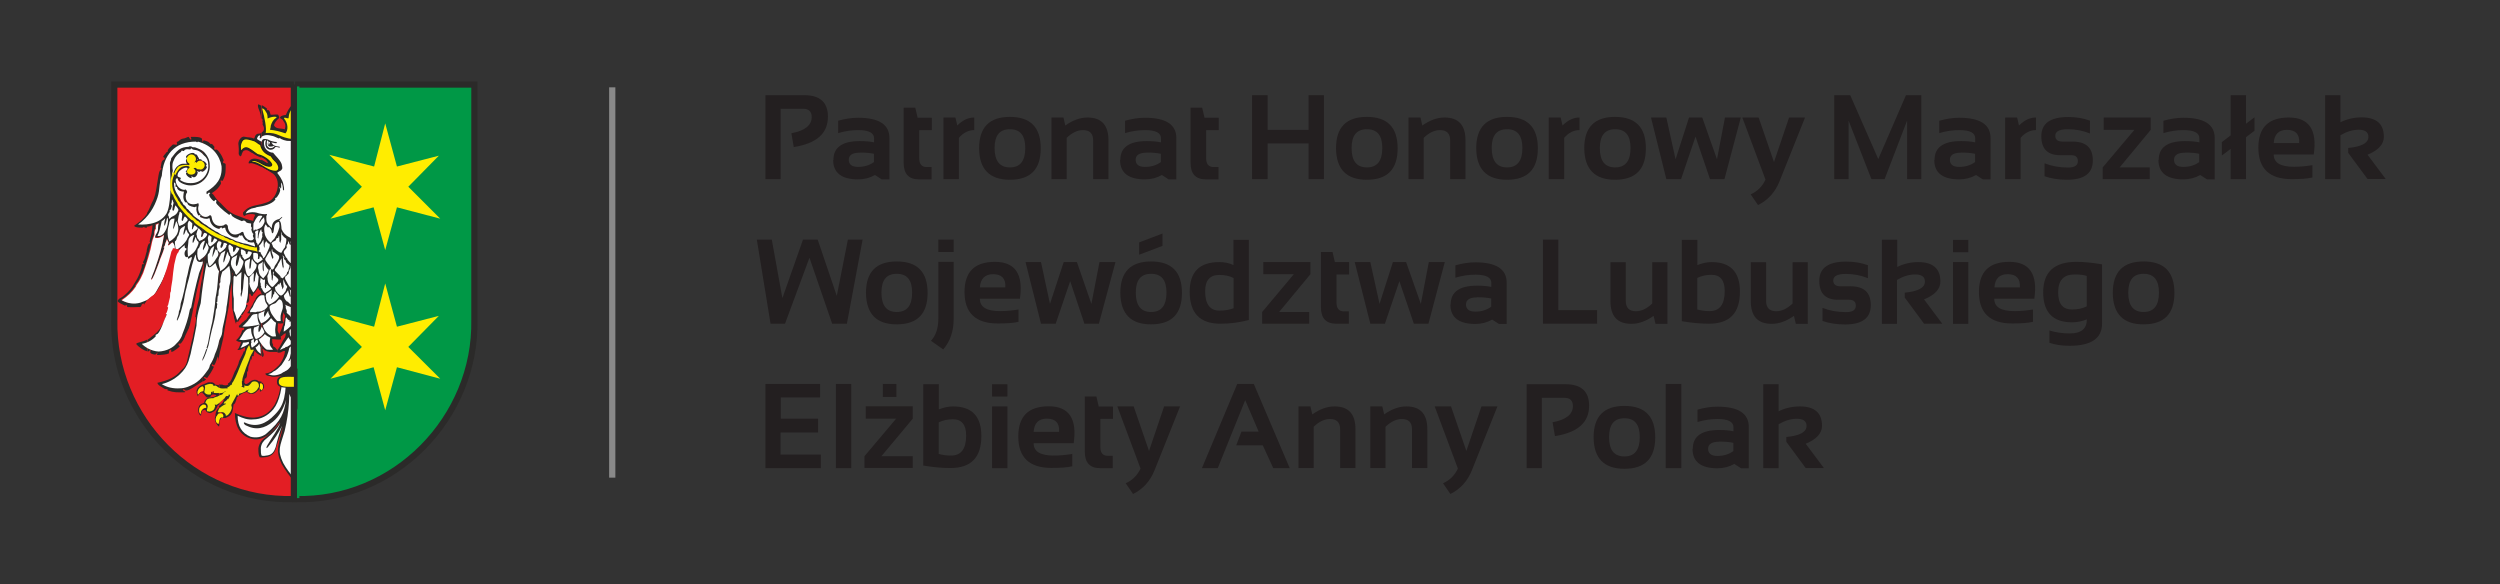 <?xml version="1.0" encoding="utf-8"?>
<!-- Generator: Adobe Illustrator 23.0.3, SVG Export Plug-In . SVG Version: 6.00 Build 0)  -->
<svg version="1.1" id="Warstwa_1" xmlns="http://www.w3.org/2000/svg" xmlns:xlink="http://www.w3.org/1999/xlink" x="0px" y="0px"
	 viewBox="0 0 2004.1 468.2" style="enable-background:new 0 0 2004.1 468.2;" xml:space="preserve">
<rect x="0" y="0" width="2004.1" height="468.2" fill="#333333" stroke="none"/>
<style type="text/css">
	.st0{fill-rule:evenodd;clip-rule:evenodd;fill:#2B2A29;}
	.st1{fill-rule:evenodd;clip-rule:evenodd;fill:#FEFEFE;}
	.st2{fill-rule:evenodd;clip-rule:evenodd;fill:#009846;}
	.st3{fill-rule:evenodd;clip-rule:evenodd;fill:#E31E24;}
	.st4{fill:none;stroke:#2B2A29;stroke-width:5;}
	.st5{fill-rule:evenodd;clip-rule:evenodd;fill:#FFED00;}
	.st6{fill:none;stroke:#E31E24;stroke-width:6.5;}
	.st7{fill:none;stroke:#231F20;}
	.st8{fill:none;stroke:#2B2A29;stroke-width:6.52;}
	.st9{fill-rule:evenodd;clip-rule:evenodd;fill:#F1E50D;}
	.st10{fill:none;stroke:#898989;stroke-width:5;}
	.st11{fill:#231F20;}
</style>
<g id="Warstwa_x0020_1">
	<g id="_511269584">
		<path class="st0" d="M226,292.7c-0.7,18.7-1.9,23.7-5.9,31.5c-4.4,6.2-8.7,9.1-16.5,10.3c-5.6,0-10.3-1.5-15.6-3.7
			c0,9.9,4,17.5,13.1,20.2c8.7,2.9,17.2-4.7,21.5-12.1l1.5-1.2c-3.7,5.9-6.2,8.1-11.3,12.4c-2.9,2.2-5,5-5.6,8.7c0,4,0,6.2,1.2,7.2
			c1.9,0.3,4,0,5.9-0.3c4-0.7,6.2-3.4,7.2-7.7c1.9-6.2,3.4-11.3,5.6-16.5c-4,15.3-6.9,18.7-1.2,30.3c2.9,5,6.2,9.4,9.4,13.5
			c2.9-4,5-7.7,7.7-11.8c6.2-9.4,4-18.3,1.5-27.8c-6.2-23-4.4-34-4.7-52.7c-9.1-4.4-8.1-1.5-14-0.7V292.7z"/>
		<path class="st1" d="M236.6,295.9c0.7,0,1.2,0,1.9,0c0.7,18.7-0.7,29.3,5,52c2.2,8.4,4,16.2-1.2,24.6c-2.2,3.7-4.4,6.9-6.9,10.3
			c-2.9-3.7-5.9-7.2-8.4-12.1c-5-10.3-2.5-13.1,0.7-25.2c4.4-17.5,4.4-28.6,4-49.3c0.3,0,1.2,0,1.9,0c0.3,12.8,0.3,25.9,0.7,38.7
			c0.3,10.6,0.3,21.2,0.7,31.5c0.3-10.6,0.7-21.2,1.2-31.5c0-12.8,0.3-25.9,0.3-38.7L236.6,295.9z"/>
		<path class="st1" d="M226,340.8c-1.9,5.6-3.7,11.8-5,17.2c-1.2,3.7-2.9,5.6-6.2,6.6c-1.9,0-3.7,0.3-5,0c-0.7-0.7-1.2-2.9-0.7-6.2
			c0.3-3.4,2.2-5.6,4.7-7.2c4.4-4,7.7-7.7,10.9-12.4c-1.9,5-6.9,11.8-10.6,18c-0.7,1.9-0.7,3.4,1.2,0.7c4.7-5,8.4-11.3,10.9-16.5
			H226z"/>
		<path class="st1" d="M227.2,295.2c0.3-0.3,1.2,0,1.9,0.3c0.3,20.5-1.2,28.1-8.7,36.5c-7.2,7.7-15,10.3-23.4,6.2
			c-2.2-0.7-1.9,1.2,0,2.2c8.4,4,15.3,2.2,21.9-2.9c5-4.4,8.1-10.6,10.6-17.5c-2.2,10.3-3.4,16.2-16.2,27.1
			c-3.4,2.5-7.7,3.4-12.4,2.2c-6.9-2.5-10.3-8.4-10.3-16.5c4,1.9,8.1,2.9,12.4,2.9c6.2,0,11.8-2.9,16.2-8.4
			C224.2,321.5,226.3,310.2,227.2,295.2z"/>
		<path class="st2" d="M236.6,68.1h143.7v188.6c1.5,78.6-63.9,145.9-143.7,143.7V67.9V68.1z"/>
		<path class="st3" d="M236.6,68.1h-144v188.6c-1.5,78.6,63.9,145.9,144,143.7V67.9V68.1z"/>
		<path class="st0" d="M226,293c-0.7,18.7-1.9,23.7-5.9,31.5c-4.4,6.6-8.7,9.6-16.5,10.3c-5.6,0-10.3-1.5-15.3-3.7
			c0,9.9,3.7,18,12.8,20.5c9.1,2.9,17.2-4.7,21.9-12.1l1.5-1.2c-4,5.9-6.2,7.7-11.8,12.4c-2.9,1.9-5,4.7-5.6,8.7
			c0,4,0.3,6.2,1.2,7.2c1.9,0.3,4,0,5.9-0.3c4-1,6.2-3.4,7.2-7.7c2.2-6.2,3.4-11.3,5.6-16.5c-3.7,15-6.6,18.7-1.2,29.9
			c2.9,5,6.2,9.4,9.4,13.5c2.9-3.7,5.6-7.2,7.7-11.8c6.2-9.6,4-18.3,1.9-27.4c-6.6-23.4-4.7-34.3-5-53c-9.1-4-7.7-1.2-14-0.7
			L226,293z"/>
		<path class="st1" d="M236.6,296.2c0.7,0,1.2,0,2.2,0c0.3,18.7-1.2,29.3,4.7,52.3c2.2,8.1,4,15.6-1.2,24.1
			c-2.2,3.7-4.4,6.9-6.9,10.3c-2.9-3.4-5.9-7.2-8.4-11.8c-5-10.3-2.5-13.1,1.2-25.6c4-17.2,4-28.1,3.7-49c0.3-0.3,1.2-0.3,1.9,0
			c0.3,12.8,0.3,25.6,0.7,38.7c0.3,10.3,0.3,20.9,0.7,31.5c0.3-10.6,0.7-21.2,1.5-31.8C236.6,322.1,236.6,309,236.6,296.2z"/>
		<path class="st1" d="M226,341.6c-1.9,5-3.7,11.3-5,16.8c-1.2,3.7-2.9,5.9-6.2,6.6c-1.9,0.3-3.7,0.7-5,0.3
			c-0.7-1.2-0.7-2.9-0.7-6.2c0.3-3.4,2.2-5.9,4.7-7.7c4.4-3.7,8.1-7.2,10.9-12.4c-1.5,5-6.9,11.8-10.3,17.8
			c-1.2,1.9-1.2,3.7,0.7,1.2c4.7-5.6,8.4-11.3,10.9-16.5V341.6z"/>
		<path class="st1" d="M227.2,295.9c0.3-0.3,1.2,0,2.2,0c0,20.5-1.2,28.6-9.1,36.5c-7.2,7.7-15,10.3-23.4,6.6
			c-1.9-1.2-1.9,0.7,0,1.9c8.4,4.4,15.3,2.5,21.9-2.9c5-4,8.4-10.3,10.6-17.5c-1.9,10.6-3.4,16.5-16.2,27.4
			c-3.4,2.5-7.7,3.4-12.4,2.2c-6.9-2.9-10.3-8.4-10.3-16.8c4,1.9,8.1,3.4,12.4,2.9c6.2,0,11.8-2.9,16.2-8.1
			C224.2,321.8,226.3,310.9,227.2,295.9z"/>
		<path class="st4" d="M236.6,67.8h143.7v188.6c1.5,78.6-63.9,145.9-143.7,143.7V67.8"/>
		<polygon class="st2" points="236.6,399.3 240,399.3 240,69.3 236.6,69.3 		"/>
		<path class="st0" d="M117.8,182.5c-0.7,0-1.2,0-1.9,0c0,0,0-0.7-0.3-0.7c-0.3,0-1.2,0.7-1.5,0.7c-3.7,0-5.9-0.3-6.6-1.5
			c5-3.4,8.1-6.2,10.3-9.6v10.9V182.5z M117.8,243.6c-1.2,0.3-1.9,1.2-2.2,1.2c-0.3-0.7,0.3-0.7,0-1.5c-3.4,0.3-1.2,2.5-3.7,2.9
			c-1.2-0.3-3.7,0.3-9.1,0c-1.9-0.3-0.3-1.2-1.2-1.5c-0.3-0.3-1.2,0.3-1.5,0.3c-2.9-1.5-5-2.2-5.9-3.7c1.9-3.4,1.9-0.7,8.4-7.2
			c2.9-2.9,4-5,6.2-8.7c1.9-2.9,3.4-6.6,4.4-9.9c0.7-1.5,0.3-2.9,0.7-3.4c0.3-0.7,1.2-0.3,1.5-0.3c0-0.7-1.2-1.5-0.7-1.9
			c2.2-3.7,1.9-5.9,2.9-8.4v7.7c-1.2,3.4-2.2,6.6-3.4,9.4c-1.2,2.5-2.2,5-3.7,7.2c-1.2,1.5-2.2,2.9-2.2,3.7
			c-2.9,4.4-6.9,8.1-11.3,10.9c4.7,2.5,9.9,3.4,15,1.9c2.2-0.7,3.7-1.5,5.6-2.5v3.7L117.8,243.6z M117.8,255.7
			c-0.3-0.3-0.3-1.2,0-1.9V255.7z M117.8,281.6c-2.5-0.7-6.2-2.9-8.7-5.9c1.2-1.5,4.4-1.2,8.7-3.4v9.1V281.6z M162.4,314.9v-1.5
			c-1.9,0.3-2.5,1.2-3.7,2.9c-1.5-3.4,1.9-6.2,3.7-6.6v-1.5c-3.7,1.9-6.6,4.4-3.7,9.6c0-0.3,0.3-1.2,0.7-1.5
			c1.5-1.9,2.2-1.9,2.9-1.5L162.4,314.9z M162.4,329.2c-0.7,0.7-1.2,1.9-1.2,4c-2.2-0.3-2.9-5-1.9-6.9c0.7-1.9,1.5-2.2,2.9-2.9v1.2
			c-0.7,0.3-1.2,0.7-1.5,1.2c-1.2,1.2-1.2,2.5-1.2,4c0,1.2,1.2,2.5,1.2,2.5c0-1.5,0.3-2.9,1.5-4v1.2L162.4,329.2z M162.4,305.8
			c-6.6,4-10.3,7.2-12.8,7.2c-1.2,0.7-2.2-1.9-2.9-0.7c-0.7,1.2,3.4,1.5,1.2,2.2c-6.2,0-8.1,0.3-13.5-1.5c-0.3,0,0-1.2-0.3-1.2
			c-1.9,0.7-2.9-0.7-4-1.2c-1.9-1.2-3.4-1.9-4-3.7c9.6-2.2,14.6-4.7,19-9.9c3.4-2.9,4-4.7,4.7-6.9c10.3-43.1,9.6-44.2-1.2-21.2
			c-0.7,2.2-2.5,5.6-4,6.6c-0.3,0.3-1.2-0.7-1.5,0.3c-0.3,1.2,1.5,1.2,0.7,2.2c-1.2,1.2-4.4,3.4-5,3.7c-3.4,1.5,0-2.5-2.5-1.2
			c-1.5,0.7-0.3,2.9-1.2,2.9c-1.2,0.7-5.6,1.2-8.7,1.2c-1.5,0,0.7-2.2-0.3-1.9c-0.3,0.3-1.2,1.9-2.2,1.5c-0.7,0-1.9-0.3-2.5-0.7
			c-1.9-0.7-0.3-2.5-0.7-2.9c-0.7,0-1.9,1.5-2.2,1.2c-0.3-0.3-0.3-0.3-0.3-0.3v-9.1c0.7-0.7,1.9-1,2.9-2.2c2.9-1.9,5.6-4.7,7.2-8.7
			c1.9-3.7,8.1-27.4,8.4-33.6c-3.4,13.1-17.2,29.9-18.7,27.8v-1.9c0.3-2.5,2.9-7.7,8.1-16.2c0.3-1.5,1.2-3.4,0-3.4
			c-0.3,0.3-1.2,3.4-1.2,4c0,0.3-4.4,3.4-6.9,5v-3.7c2.5-1.9,4.7-4,6.6-6.9c2.9-5,5-10.9,7.2-16.5c1.5-3.4,2.2-6.2,2.9-9.1
			c1.2-4.4,2.5-8.4,3.7-13.1c-1.5,0.7-1.9,1.9-3.4,2.5c-0.3-0.3-0.3-0.7,0.3-2.2c-0.3-0.3-1.2-2.2-1.5-2.9c-0.3,1.5-1.2,2.9-1.5,4.4
			c0,0.7-0.3,1.5-1.2,2.2c0,0.3,0.3,0,0.7,0.3c-1.5,5-3.4,8.1-4.4,12.1c-2.2,5.9-5,14-6.2,13.5c-0.7-0.3,2.2-5.9,3.4-9.9
			c2.9-8.4,5.6-16.5,6.9-25.9c-2.2,1.9-4.7,2.9-7.2,2.2c0-2.5,1.5-2.9,2.2-5.6c0.3-2.2,0-4,0.7-5.9c-0.7,0.3-1.9,0.7-2.5,1.2
			c-0.3,1.5-0.3,2.2,0,2.5c-2.2,3.4-0.3,4-1.9,6.9c-0.3,1.2-0.7,2.5-1.2,3.7c-1.2,4.7-2.5,10.3-4,15.6v-7.7c0-0.3,0-0.7,0.3-1.5
			c0.3-0.7,0.3-2.2,1.2-3.7c0-0.7,1.2-0.3,1.2-1.2c0.3-0.3-0.7-0.3-0.3-1.2c0.3-2.2,1.5-5,1.9-9.1c0-0.7,0.3-2.5,0.3-3.7
			c-1.5,0.7-2.9,1.2-4.4,1.2v-10.9c1.5-2.2,2.5-5,4-8.4c2.5-4.4,2.9-7.7,4-14c1.2-7.2,1.5-10.3,2.2-11.3c0.7-1.5,1.2-1,1.5-1.9
			c0-0.3-1.2-0.3-0.7-1.2c0.7-2.2,0-5,2.9-6.2c0.3-0.3,0.3-0.3,0.3-0.7c0-1.2-1.2-0.7-1.2-1.5c0.7-1.5,1.9-2.2,2.5-3.4
			c0.3-0.3,0.7-0.3,1.2-0.7c0,0,0-0.7,0-1.2c1.2-1.9,2.5-2.9,4-4.4c0.3-0.3,2.5,0.3,3.4,0c0.3-0.3-0.7-2.2,0-2.2
			c1.9-0.3,1.9-1.9,4.4-2.5c2.5-0.3,3.4-1.2,4.7-1.5c0.7,0,1.2,2.2,1.9,2.2c1.5,0-0.7-2.2,0.3-2.2c4,0,6.9,0,8.4,1.2
			c0.7,0.3,0,1.9,0.7,1.9v192L162.4,305.8z M175.9,324.1c-0.3,0.3-1.2,0.7-1.5,1.2c-0.7,2.2-1.9,4.4-4,5c-1.9,1.5-3.7,0.7-5-0.3
			c-0.3-1.5-1.9-1.9-2.9-0.7v-1.2c0.7-0.7,1.9-1.2,2.9-1.2c0-1.5-0.3-2.5-1.5-2.5c-0.3,0-1.2,0-1.5,0v-1.2c0.3,0,0.7,0,1.2-0.3
			c1.2-6.2,7.7-2.9,9.9-6.2c-1.2-0.3-2.5-0.7-3.4-0.3c-0.3,0.3-1.2,0.7-1.2,1.2l0,0c0.3,0,0.3,0,0.3,0c-4,3.4-4.7-1.5-6.9-2.5v-1.5
			c0.3,0,0.3,0,0.7,0c0-2.5,0.7-1.5-0.3-3.7c0,0,0,0-0.3,0v-1.5c1.5-0.7,2.9-1.2,4.4-1.9c2.5,0,4-0.7,5.9,1.9c0.3-0.3,0.3-0.3,0.3,0
			c1.2,0,1.9,0.7,2.9,0.3V324L175.9,324.1z M175.9,339.5c0,0.7,0,1.2-0.3,2.5c-2.2-1.5-4.4-5.9-2.9-8.4c0-3.7,1.5-5.9,3.4-7.2v5
			c-0.3,0.3-0.7,0.3-1.2,0.3c-0.3,0.7-0.7,1.2-1.2,1.9c-1.2,1.5-1.2,5.6,1.5,6.2c0.3-1.9,0.3-2.9,0.7-4V339.5z M175.9,289.7V162.1
			c-4.4-4.4-4-5.9-6.2-7.2c2.9-1.9,4.7-3.4,6.2-5.6v-27.1c-0.3-0.7-1.2-1.5-1.9-2.2c-0.3-0.3-1.5,0.3-2.2-0.3
			c-0.3-0.3,0.3-1.9,0-2.2c-0.7-0.7-1.2-1.5-1.9-2.2c-0.3,0-1.2,0.7-1.5-0.3c-1.2-1.5-2.9-1.9-5-2.5c-0.7,0-0.3,1.2-1.2,1.5v192
			c0.7-0.3,1.9-0.7,2.5-1.5c1.9-0.7-2.2-1.2-1.2-1.9c0.7-1.2,2.2,1.2,2.9,0c1.5-2.2,3.4-4.7,5-8.4c0.3-0.7-2.2-0.3-1.5-1.9
			c0.7-1.2,1.5,1.5,1.9,0.3c1.5-1.9,2.2-5.9,2.9-6.9c0.3,0.7,0.3,2.2,0.7,4l0,0L175.9,289.7z M175.9,291.5c0-0.3,0-0.3,0-0.7V291.5z
			 M209.5,95.2c0,0-0.3,0-0.3-0.3c0-5.6-3.4-8.7-2.2-11.3c0.7,0.3,1.9,0.7,2.5,1.2v10.6V95.2z M209.5,126.6v-20.2
			c-0.3,0.3-0.7,0.7-1.5,0.7c-4-0.3-3.7,4-4.4,4c-2.2-1.2-4-0.7-7.7-1.5c-2.5-0.7-5.6,3.7-4.7,6.9c0.7,7.2-0.7,6.6,1.2,8.7
			c0.3,0.3,0.7,0,1.2-0.7c0.3-1.5,1.2-3.4,1.9-3.7c3.4-1.5,5,1.5,6.9,1.9c1.5,1.2,5.6,3.4,7.2,3.7l0,0V126.6z M209.5,133.9
			c-4-2.2-8.1-3.7-9.9-2.9c-1.2,0,0.7-6.6,9.9-2.5v5.6V133.9z M175.9,122.1c1.5,1.9,2.5,4,3.4,6.2c0.3,0.7-1.2,1.5-0.3,2.2
			c0.7,0.7,1.5,0,1.9,1.2c0,5,0.3,8.1-2.2,12.8c-0.3,1.2-1.2-0.3-1.9,0.3c-0.3,0.3,0.7,1.9,0.3,2.5c-0.3,0.7-0.7,1.2-1.2,1.9V122.1z
			 M209.5,234.6v-71c-5.6,1.5-9.9,1.2-14.6,6.6c-0.3,1.2,0,2.9,1.2,2.9c1.9-1.9,8.1-1.9,8.4-0.7c-0.7,1.5-1.2,2.5-1.5,4.7
			c-3.4-0.7-8.4-2.5-14-4.7c-6.2-2.5-9.4-6.9-11.3-8.7c-0.7-0.7-1.2-1.2-1.9-1.9v127.5c0.3,0.7,0.3,0.7,0,1.2v0.7
			c0.7,2.2,4.4-4.7,5-4.7c1.5-0.3-0.3,16.8,2.5-9.6c0-4.7,0.7-6.2,0.7-9.6c0-0.3-1.9-3.4-1.9-3.7c0-0.7,4.4-9.1,4.7-10.3
			c0-1.5,2.5,7.7,2.5,6.2c-0.3-2.5,1.9-1.2,1.9-1.9c0.7-1.9,1.9-2.5,2.5-4c0.3-0.3-0.7-0.7-0.7-1.2c0.3-0.3,1.5,0.7,1.5-0.3
			c1.9-2.5,2.9-5.6,4-6.9c0-1.2-1.9-0.7-1.5-1.5c0.7-1.5,2.2-0.3,2.5-2.5c0.7-1.2-0.3-4.7,0.7-5.9c0.7-0.3,0.7,1.9,1.9,2.2
			c0.7-0.3,0.7-1.9,1.9-2.5c1.2-1.5,2.5-3.7,2.9-4.4c0.7,1.5,0.7,2.2,2.2,2.5c-0.3,0.3,0,0.7,0,1.2l0,0L209.5,234.6z M196.1,281.8
			c0.3-1.2,0.3-2.2,0.3-3.4c-2.5,1.9-4.4,2.2-6.2,2.2c0.7-0.7,1.2-1.5,1.5-2.2c0.7-1.5,1.2-2.9,1.5-4.4c-1.2,0.3-2.5,0-4-1.2
			c2.2-1.9,4-4.4,5-8.1c1.2,0,1.5-0.3,1.5-1.9c-1.2,0-2.5,0-4-0.3l-0.3-1.2c1.2-1,1.9-1.5,2.5-2.5c1.5-0.7,2.5-2.5,3.4-2.5
			c1.2-1.9,2.2-3.7,3.7-5c-0.7,0-1.9,0-2.9-0.3c1.9-1.9,2.9-4.7,4.4-6.9c0.7-1.5,1.5-3.7,2.2-3.7c-0.3-1.5,2.5-4.7,5-5v50.1
			c-0.3-0.3-0.7-0.3-1.2-0.7c-2.2-1.2-3.4-2.2-4.4-3.7c-0.3,1.2-0.3,1.9-0.7,2.9c0.3,3.7-1.9-1.2-1.5,4.4c0,0,0,0-0.3,0
			c0-0.3-0.3-0.7-0.3-1.2c-0.7,2.5-1.5,4.7-2.2,6.9c0,1.2-0.3,2.2-0.3,3.7c-0.3,0-0.3,0-0.7,0c0,1.2,0,4.7-0.7,4.7
			c0,0.3,0,0.3,0,0.7c-0.3,0-0.7,0-1.2,0.3c-0.3,1.2-0.3,2.2-0.3,3.4c0.3,0.3,0.3,0.3,0.7,0.7c0,0,0,0.3,0.3,0.3
			c2.9,0,3.7-4,8.4-3.4c1.2,0,1.5,1.2,2.5,1.2c0.7,0,1.2,0.3,1.9,0.3v1c-2.2-0.3-0.3,0.3-1.5,4c0.3,0,1.5,0.7,1.2,1.5
			c0.3,0,0.3,0,0.3,0v0.7c-0.3,0.3-0.7,0.7-1.2,0.7c-0.7-0.3,0.7-1.5-0.3-2.2c-2.9,2.2-3.7,5-8.7,3.7c-0.7-0.3-1.2-0.7-1.2-1.2
			c-2.9,0.3-6.2,2.2-8.4,4.4c-0.7,2.9-1.5,5.9-3.4,5.9c0,0,0.3,0,0.7,0c-0.7,6.2-1.2,8.7-6.6,10.6c0,0-2.9,0-3.4,0
			c-1.2,2.5-1.2,2.9-1.5,3.7v-3.7c0.7-1.2,1.5-1.5,2.5-1.2c0.3-0.3,0.7-1.5,0.3-2.2c-0.3-0.7-0.7-0.7-1.5-1.2c-0.3,0-1.2,0-1.5,0v-5
			c1.9-1.5,3.7-2.9,4-5.6c-1.5,0.7-2.5,2.2-4,3.4V308l0.3,0.3c0.7,0,1.9,0,2.5,0c0.7,0.7,4,1,4.7-0.3c-0.3-0.3-0.3-0.3-0.3-0.7
			c2.9-0.3,5-9.6,6.2-10.6c0.3-0.7,2.2-4.7,2.2-5c0.7-4,3.4-6.6,4.4-10.3l0,0L196.1,281.8z M209.5,306.3c1.5,0.7,2.5,2.2,2.2,4.4
			c0,0.3-1.2,2.2-2.2,2.9v-0.7c2.2-1.2,1.2-5.6,0-5.6V306.3z M209.5,235.3c0.3-0.3,0-0.3,0-0.7v-71c1.2-0.3,2.5-0.7,4-1.2
			c8.4-2.2,12.8-16.8,5.6-23c-0.7-0.3-5-3.4-9.6-5.9V128c1.2,0.7,2.2,1.2,3.4,1.9c2.5,1.9,1.9,0,1.2-0.7c-0.3-0.7-2.5-2.2-4-2.9
			h-0.3v-20.2c1.5-0.7,2.9-2.9,0.7-6.2c0.3-1.5,0-2.5-0.3-2.9c0.7-0.3,0.3-1.2-0.3-2.2V84.3c1.5,0.7,2.5,1.5,3.7,2.5
			c1.2,0.3,0,1.2,0.3,1.5c0.3,0.3,1.2-0.3,1.2,0c1.5,0.7,1.2,2.5,1.9,3.7c3.4,0,5.9-0.7,6.2,0.3c0,1.2,1.5,1.5,0,2.9
			c-1.2,0.7-4,4.4-3.4,5.6c1.5,2.9,6.6,1.9,8.4,2.9c1.2-2.9,0.3-5-1.2-6.9c-0.3-1.5-2.5-1.5-2.5-2.5c0-1.5,4-2.2,4.7-2.2
			c0.7-1.9,2.9-6.6,5-7.7c0.7-0.3,1.5-0.7,2.5-0.7v163c0,0.3-4.4-1.5-6.6-2.5c0,1.2-1.2,1.9-1.5,1.9c0,0.7,0,1.5-0.3,2.2
			c-0.7,1.2-1.2,2.5-1.5,4c-0.3,1.2-0.3,2.5-0.3,3.7s0.3,1.9,0.7,2.5c0.3,0.3,0,0.7-0.7,0.7c-1.2,0.3-2.5,0.3-3.7,0l-0.3,5.9
			c0.7,1.5,1.5,3.4,1.9,3.7c0,0.3,0.3,0.3,0.7,0.3c0,0.7,0,1.2,0,1.5l0.3,1.5c-2.2,0.3-4.7,0-6.9-0.3h-0.3v2.9
			c0.3,0.3,0.3,1.2,0.7,1.5c-0.3,1.2,0.3,1.9,1.5,2.2l1.9,2.2c0.3,0.7,0.3,1.2,0,1.5c-1.9,0-4,0-6.2,0c-0.7-0.3-1.9-0.3-2.5-0.7
			c-1.2-0.3-2.2-1.2-2.9-1.9c-0.3,0.3-0.3,1.2,0,1.9c0.3,0.7,0.3,1.9,0.7,2.2c0,0.7,0,1.5-0.3,1.9c0,0.3-0.3,0.3-0.7,0.7
			c0-0.3,0-0.3-0.3-0.3v-50.1L209.5,235.3z"/>
		<path class="st1" d="M124.7,180.3c0.7-0.3,1.9-0.7,2.5-1.2c-0.7,1.9-0.3,3.7-0.7,5.9c-0.7,2.5-2.2,2.9-2.2,5.6
			c2.5,0.7,5-0.3,7.2-2.2c-1.5,9.6-4,17.5-6.9,25.9c-1.2,4-4,9.6-3.4,9.9c1.2,0.3,4-7.7,6.2-13.5c1.2-4,2.9-6.9,4.4-12.1
			c-0.3-0.3-0.7,0-0.7-0.3c0.7-0.7,1.2-1.5,1.2-2.2c0.3-1.5,1.2-2.9,1.5-4.4c0.3,0.7,1.2,2.5,1.5,2.9c-0.7,1.5-0.7,1.9-0.3,2.2
			c1.5-0.7,1.9-1.9,3.4-2.5c5.6,5.6-3.4,19-6.2,25.9c-2.2,5.9-4.4,8.7-7.2,14c-2.9,4.7-7.2,6.6-12.4,8.4c-5,1.5-10.3,0.7-15-1.9
			c4.4-2.9,8.4-6.6,11.3-10.9c0-0.7,1.2-2.2,2.2-3.7c1.5-2.2,2.5-4.7,3.7-7.2c2.9-8.4,5.9-17.5,7.2-25.2c0.3-1.2,0.7-2.5,1.2-3.7
			c1.5-2.9-0.3-3.7,1.9-6.9c-0.3-0.3-0.3-1.2,0-2.5L124.7,180.3z"/>
		<path class="st0" d="M236.6,246.9c-3.4-1.5-6.6-2.9-9.9-4.4c-2.2,3.4-0.3,6.6,1.9,10.6c-0.7,4.4-2.2,9.9-4.4,14
			c-0.7,1.5-0.3,2.5,1.2,2.5c1.2-0.7,2.2-2.2,3.7-2.5c0,0,0,1.9-0.7,3.4c-2.2,2.9-3.4,6.9-5.9,9.9c-0.3,0.3-0.3,1.5,0,2.2
			c0.3,0.3,1.5,0,2.2,0c1.2-0.3,2.2-1.5,3.7-1.2c0,2.5-1.2,6.6-4.7,11.3c-3.7,3.7-7.2,6.6-10.9,6.6c0,1.5,1.2,1.9,3.7,2.2
			c2.2,1.2,4.7,0.3,6.2,0.3c1.5,0,2.9-0.3,5.6-1.2c1.2,3.4,2.2,6.6,3.4,9.4c1.5,4,3.7,6.9,5.6,10.3c0-1.9,0-3.7,0-5.6
			c0-22.7,0-45.3,0-68L236.6,246.9z"/>
		<path class="st1" d="M233.7,278.1c0.3,1.9,0,4-0.7,6.2c-0.3,1.5-0.7,3.4-1.9,5c-0.3,0.3,0.3,0.3,0.7,0c1.2-1.2,1.5-1.9,2.2-3.4
			c1.5-2.2,0.7-3.7,1.5-3.7c0,3.4,0,6.9,0,10.3c-0.7,1.2-2.2,2.5-3.7,3.7c-2.2,1.5-4.4,2.9-6.6,3.4c-4.4,1.9-7.7,1.5-10.3,0.3
			c1.5-0.3,2.9-0.7,4-1.9c2.9-1.2,4.7-3.4,6.9-5.6c1.5-2.2,2.9-4.4,4-6.6c0.7-1.9,1.5-3.7,1.9-5.9c0-1.2,1.2-2.2,1.9-2.2V278.1z"/>
		<path class="st1" d="M231.2,270.3c0.7,1.5,1.9,2.9,2.5,3.4c0.7,0.7,0.7,1.2-0.3,2.2c-1.2,0.7-2.2,1.5-3.4,2.2
			c-1.2-0.3-1.2,0.3-1.5,0.7c-1.2,0.3-1.9,0.7-2.9,1.2c-0.7,0.7-1.5,0-0.7-0.3c0,0,5.9-9.1,6.2-9.1V270.3z"/>
		<path class="st1" d="M229.7,254.7c0.7,1.2,1.9,2.2,2.9,2.5c0.3,0-1.2,0.3-1.2,0.3c0.7,0.3,1.9,0.3,2.2,0.3
			c0.3,0.3,1.2,0.3,1.2,1.2c-0.3,0-0.7,0.3-1.2,0.3c0.3,0.7,0,1.2-0.3,1.9c-1.5,1.5-3.7,3.4-5.9,4.7c0-1.9,0.3-1.9,0.3-2.9
			c0-0.7,0.3-1.9,0.7-2.2c0-1.2,0.3-1.9,0.3-2.9c0.3-0.7,0-3.4,0.7-3.4H229.7z"/>
		<path class="st1" d="M233.7,255.7c0.3-0.3,0.7,0,0.7,0s0,0.3-0.3,0.3c0,0.3-0.3,0.3-0.3,0V255.7z"/>
		<path class="st1" d="M228.2,244.1c2.2,1.2,6.6,2.5,6.6,2.9c0.3,0.3,0.7,6.2,0.3,7.2c-0.3,0.7-1.2,0.7-1.9,0
			c-0.7-1.2-2.5-2.5-3.4-3.4c0.3-1.2,0-2.2-0.7-3.7c-0.3-0.3,0.7-1.9-1.2-3.4L228.2,244.1z"/>
		<path class="st1" d="M235.3,263.8c0,2.9,0,5.6,0,8.4c-0.3,0-1.2-0.7-1.2-0.7c-0.3-1.5-1.2-1.5-1.5-2.5c-0.3-0.3-0.3-1.2-0.3-1.9
			c-0.7-1.5,0-1.9,0-2.9c0.3-0.3,0.3,0,0.7-0.3c0.3,0.3,0.3,0.7,0.7,0.7c0.7,0,0.7-0.7,1.5-0.7L235.3,263.8z"/>
		<path class="st1" d="M165.4,279.1c0.3,0,0.7,0,0.7,0.3c0.3,0.7,0,0.7,0,0.7c-0.3,0-0.7-0.3-1.2-0.7c-0.3-0.3,0-0.3,0.3-0.3H165.4z
			"/>
		<path class="st1" d="M158.4,127.7c0.3,0,0.3,0,0,0.3c0,0.3,0,0.3-0.3,0.3s0-0.3,0-0.3C158,127.7,158,127.7,158.4,127.7z"/>
		<path class="st1" d="M137.2,147.2c0.3,0,0.3,0,0.3,0.3c0,0.3,0,0.3-0.3,0.3l-0.3-0.3C136.8,147.2,137.2,147.2,137.2,147.2z"/>
		<path class="st1" d="M137.2,151.9c0,0,0.3-0.3,0.3,0s-0.3,0.7-0.7,0.7s-0.3-0.3-0.3-0.7C136.5,151.9,136.8,151.9,137.2,151.9z"/>
		<path class="st1" d="M235.3,192.4c-1.9-2.2-6.9-2.5-9.6-8.7c-0.3-3.4-0.3-5.9-1.9-6.9c0.3-0.7,2.5-2.2,2.5-2.9
			c-0.7-0.3-1.9,1.9-3.4,1.9c-4,1.2-5,4-5,7.2c-4.7-4.4-4.4-5-4.4-9.9c0.7-0.7,0.7-1.9,0-1.5c-1.5,0.3-4.7,0-8.1-1.2
			c-1.9-0.3-4-0.7-8.4,0.7c0.7-2.2,3.7-4,6.6-4.4c1.2,0,1.9-0.7,2.5-0.7c5.6-0.7,11.8-2.5,14.3-5.6c1.2-0.7-1.2-1.2,1.5-2.2
			c1.2-1.9,1.9-2.5,2.5-4.7c0.7-1.5-0.7-3.4-0.3-3.7c0.3-0.7,0.7,1.9,1.2,1.2c0.3-0.7,0-4,0-4.7c1.2,1.2,1.5,3.7,1.5,5.6
			c1.2,2.2,1.2-0.7,0.3-4.4c-0.7-3.7-4-7.7-4.7-8.7c-0.3-1.2,2.9-1.5,3.4-2.9c0.7-0.7,0.7-1.2,0-4.4c-1.5-3.7-4.4-5.9-6.9-9.1
			c-2.9,0-5.9-2.2-6.9-5c-0.7-2.5-0.7-5.6,1.2-5c-0.7,2.2-0.7,4,0.3,5.9c1.2,1.5,2.9,2.2,5,1.5c0.7-0.3,1.5-0.7,2.2-1.9
			c2.5-0.3,3.4,1.2,3.7,0c-0.3-0.7-2.5-0.3-4.4-1.2c-0.7,0-2.2-1.9-2.5-2.5c1.9,0,3.4,1.2,4.7,0.3c-0.7-0.3-0.7-1.2-1.5-0.7
			c-1.2-0.3-3.4-0.7-4.4-1.2c-1.2-0.7-2.5-1.2-4.4-1.2c-1.5,0-1.9,1.2-2.2,2.2c-1.5-0.7-2.9-1.5-3.7-2.2c0.3-1.9,1.5-2.9,2.2-2.9
			c0.7,0.3-0.3,1.9,0,2.2c0,0.3,0.7,0.3,1.2,0c0-1,0.7-1.5,1.9-1.9c1.5-0.7,3.7-0.7,6.2,0c2.2,0.3,3.4,1.2,5.9,2.2
			c0.3,0,0.3-0.3,0.7-0.3s0.7,0.3,1.2,0.7c1.5,0.7,2.9,1.2,4.7,1.5c1.5,0,4,0.3,5.6,0v79.7L235.3,192.4z"/>
		<path class="st1" d="M235.3,193.1c0,6.2,0,12.8,0,19.3c-0.3,0-1.2,0-1.2-0.3c0-0.7-0.3-1.2-1.5-1.5c-0.7-0.7-1.5-1.9-2.2-2.5
			c0.3-0.3,0-0.7-1.2-1.9c-0.3-0.3-0.7-1.5-1.2-2.5c-0.7-0.7-0.7-1.9,0-2.9c0.7-0.7,1.5-1.5,1.9-2.5c-0.3-1.5-0.3-2.5,0.7-2.5
			c0.3-1.9,0.7-2.5,0.7-2.5c0.3,0,0.3,1.2,0.7,2.2c0.3,0.7,0.7,0.7,1.2,0.7c0-0.7,0-1.5-0.3-2.2c0.3-0.7,0.3-0.7,0.7-0.7
			c0.7,0,1.2,0,1.5,0L235.3,193.1z"/>
		<path class="st1" d="M235.6,232.3c-1.9-1-3.7-2.2-4.7-4.4c-0.7-1.2-1.5-2.9-2.2-4c-0.3-0.7-0.3-1.2,0-2.2c0.7-0.3,1.2-0.7,1.5-1.5
			c0.7,0,1.2-0.7,1.2-1.5c0.3-0.7,0.3-2.2,1.2-3.4c0-0.3,0.3-0.3,0.3-1.5c0-0.7,0-0.7,0.3-0.3c0,0.3,0,0.7,0,1.2
			c0.3,0.7,0.7,1.5,0.7,2.5c0.3,0.3,0.7,0.3,0.7-0.3c0-0.3,0.3-0.3,0.3-0.7c-0.3-0.7-0.3-1.5-0.3-2.2c0-0.3,0.3-0.7,1.2,0.7
			c0,5.9,0,11.8,0,17.5L235.6,232.3z"/>
		<path class="st5" d="M141.2,140.1c-1.2,0.3-1.5-1.2-1.5-1.2c0,0.3,0.3-1.9,2.9-5c1.5-1.5,6.6-2.2,8.7-1.5c0.7,0,0.7-0.7,0.3-1.5
			c-1.2-0.3-1.9-1.9-1.9-3.4c0-1.9,1.9-3.7,3.7-3.7c2.2,0,3.7,1.9,3.7,3.7c0,1-0.7,2.2-1.5,2.9c0.7-0.3,1.5-1.2,1.9,0.3
			c0.7-1.2,1.5-1.9,2.9-1.9c1.9,0,3.7,1.9,3.7,3.7c-0.3,2.9-2.9,3.4-2.9,3.4c-0.3,0-0.7,0-1.2,0c-0.3-0.7-1.5,0.7-2.9-1.2
			c-0.3-0.3-2.2,0-1.9,0.3c0,0,1.9,1.5,1.5,2.5c0,1.5-1.5,2.5-3.4,2.5s-3.4-1.2-3.4-2.5c0-1,0.7-2.2,1.9-2.9c1.2-1.9-4-2.2-6.9-0.3
			c-1.5,1.2-2.2,2.2-2.9,3.4c-0.7,1.2-1.2,1.9-1.2,2.2L141.2,140.1z"/>
		<path class="st1" d="M142.4,141.3c-0.3-0.7,0-3.4,2.5-5c2.2-2.2,8.1-3.4,4,1.2c-0.3,0.3,0.3,0.3,1.2,0.3l-0.3,0.3
			c-2.2,0.7,1.2,4.7,3.7,4.7c0.3,0,0-0.7,0-1.5h0.3c1.9,2.2,4.4-0.3,4.7-2.9c0-1.2-0.3-0.3-0.7-0.7c0-0.3,0.3-0.7,0.7-0.3
			c0.7,0.3,2.2,0.7,2.2-0.3h0.7c0,1.9,3.7-0.7,4.4-2.9c0.3-0.3-0.3-0.7-0.7-1.2v-0.3c1.9-0.7-1.2-4-3.4-4c0-1.5-1.2-0.7-2.2-1.2
			c0-0.7,0-1-0.7-1.5c-0.3-1.2-1.5-2.9-2.5-2.2c-0.3-1.2-1.2-1.2-2.2-1.2c-2.2,0-6.6,2.9-4.4,4v0.7c-1.5,1.5,0,3.4,0,4
			c-3.4,0-4.4-0.7-8.1,2.5c-1.9,2.2-2.2,4.4-3.4,6.9c-1.2,0,0.7-3.4,0.3-4.4c0-0.7-0.3-0.3-0.3-2.9c0-0.7,0-2.5,0.7-4
			c0.3-0.7,0.3-0.7,0.7-1.5c1.2-2.9,3.4-4.7,5.6-6.2c0.3-1.9,1.5-0.3,2.2-0.7c1.9-2.9,5.6,0,5.6-1.9c0.3,0,0.3-0.3,0.7,0
			c1.5,2.2,4.7-0.7,9.9,5.6c2.5,1.9,3.4,4.7,3.4,8.1c0.3,6.9-5.6,14.3-14.3,14c-4.4,0-6.2-1.2-8.4-2.5c-0.3-0.3,0.3-0.7,0.7-0.7
			c0-0.3-0.3-1.2-0.3-1.2C143.9,142.1,143.1,142.1,142.4,141.3z"/>
		<path class="st1" d="M210.7,260.9c2.5-1.9,4.4-2.9,6.6-5.9c1.5,1.9,2.5,2.9,4,3.7c-0.7,4.7-1.2,5.9,0,10.9c-1.2,0-2.2,0.3-3.4,0
			C213.9,267.5,212,265.3,210.7,260.9z"/>
		<path class="st1" d="M216.3,245.4c1.2-1.5,2.9-1.5,4.7-2.5c1.2-1.2,2.9-3.4,2.9-2.9c1.9,0,2.9,2.5,2.9,5.6c0,2.2-0.7,2.9-1.5,5.9
			c-0.7,1.9-0.3,5-0.3,5.9c-1.2,0-1.5,0-2.5,0c-0.7,0-3.7-4-5-6.2c-0.7-1.5-1.9-4.4-1.2-5.6L216.3,245.4z"/>
		<path class="st1" d="M207.3,251.3c0.7-0.3,2.2-0.7,2.9-1.2c1.2-0.3,1.5-0.7,2.2-1.5c-0.7,1.9-1.2,3.7-0.3,5.6
			c1.2-2.2,1.9-3.7,2.9-5c0,1.9,0.7,2.9,1.5,4.4c-1.9,2.9-5,5-7.2,5.6C208,256.9,206.7,254.3,207.3,251.3z"/>
		<path class="st1" d="M200.4,249.5c0.3-1.2,1.5-2.2,2.2-3.4c0.7-1.9,1.5-3.4,2.2-4.4c0.7-1.5,1.9-3.4,3.7-4.7
			c0.7-0.3,2.9-0.7,3.4,0c0.3,2.9,0.3,2.9,0.7,4.4c0.3,1.2,1.2,2.2,1.9,3.4c0,0.3,0.3,0.7,0,0.7c0,0.3-0.3,0.7-0.7,1.2
			c-0.3,0.3-0.7,0.7-1.2,1.2c-0.7,0.7-2.5,1.2-2.9,1.5c-0.3,0-0.7,0.3-1.5,0.3c-0.3,0.3-2.2,0-2.5,0.3c-0.3,0-0.3,0.3-0.7,0.3
			c-1.2,0-2.9-0.3-4.4,0c-0.3,0-0.3-0.3,0-0.7L200.4,249.5z"/>
		<path class="st1" d="M194.2,261.6c2.9,0.7,6.6-0.3,8.1-0.3l4-0.7l0.7-0.3h1.2c-1.2-2.2-1.9-4-1.9-8.7l-2.5,0.3
			c-1.2,0-2.2,1.2-2.9,2.5c-0.7,1.2-1.9,1.9-1.9,2.5c-1.5,1.5-2.9,3.4-4.7,4.7H194.2z"/>
		<path class="st1" d="M207.3,272.2c1.9-1.2,4-2.9,5-4.4c1.2,1.2,2.9,2.2,4.4,2.9c-1.5,6.9,0.7,7.2,2.2,9.6c-1.9,0.3-3.7,0-5,0
			C211.7,279.1,208.9,275.2,207.3,272.2z"/>
		<path class="st1" d="M207.8,275.4c0.3,0.7,0.3,1.5,0.7,2.2c0.7,0.7,0,3.7,0.7,5.9c-1.9-0.7-3.7-2.9-4.4-5c1.5-0.7,2.5-1.9,2.9-2.9
			L207.8,275.4z"/>
		<path class="st1" d="M202,278.7c-0.3-0.3-0.7-1.2-0.7-1.9c-0.3-1.2,0-1.9,0.3-2.5c-0.3-0.3-0.3-0.7-0.3-1.2
			c0.7-0.7,1.5-1.2,2.2-1.2c0.3,0.7-0.3,2.5,0.3,2.9c0.7-1,1.2-2.2,1.9-2.5c0.3,0,0.3,0,0.7,0c0.3,0.7,0.3,1.5,0.7,1.9
			c-0.3,0.7-1.9,2.5-5,4.4V278.7z"/>
		<path class="st1" d="M192.9,278.7c0.7-1.2,1.5-2.5,1.9-4c1.9,0,3.4-0.3,4.7-0.7c0,0.3,0,0.7,0,1.5c-1.9,1.5-4,2.5-6.6,3.4V278.7z"
			/>
		<path class="st1" d="M191.7,272.5c1.5-1.9,2.5-3.7,3.7-5.9c2.5-2.9,2.5-2.9,5.9-3.4c0,3.4,0.3,4.7,1.9,8.1c-5.6,1-6.9,1.9-11.3,1
			L191.7,272.5z"/>
		<path class="st1" d="M203.5,262.6c1.5-0.3,2.9-1.2,4.4-1.9c-0.7,1.5-1.2,5-0.3,5.6c1.5-1.9,1.5-2.9,2.2-4.4
			c1.2,1.9,1.9,3.4,2.2,4.4c-1.5,2.9-4.7,5-6.9,5.6c-1.5-1.9-2.5-5.6-1.5-9.1V262.6z"/>
		<path class="st1" d="M225.7,207.1c0,2.9,0.7,7.7,1.5,8.1c0-0.3,0-0.7,0-1.2c0.3-0.3,0.3-0.3,0.3-0.7c-0.3-0.3-0.3-1.2-0.3-1.9
			c0-0.7-0.3-1.5-0.3-2.9c0-0.3,0-1.2,0-1.5c0-0.3,0.3-0.3,0.3-0.7c-0.3-0.3-0.7-1.2-0.7-1.5c0.3-0.3,0.7,0.7,1.5,1.5
			c-0.3,0.3-0.3,0.7-0.3,1.2c0,0.3,0.3,0.7,1.2,1.2c0,0.3,0.3,1.2,0.7,1.9c0.7,0.7,1.9,1.5,2.5,2.2c0,1.2-0.3,1.9-0.7,2.9
			c0,1.2-0.3,1.9-1.2,2.5c-0.3,0.7,0,1.5-1.2,2.5c-0.7,0.7-1.5,1.5-2.5,2.5c-0.3-0.3-0.7-0.7-1.5-0.7c0-0.3,0-0.7-0.3-1.2
			c-1.5-1.5-2.5-2.5-4-4c-0.7-0.7-0.3-1.9,0.3-2.2c0.7-1.2,1.5-1.9,1.9-3.4C224,210.3,224.7,208.4,225.7,207.1z"/>
		<path class="st1" d="M216.9,215.8c0.3,0,0.3,1.2,0.3,1.5c0,1.2,0.3,1.9,0.3,2.9c0.3,0.7,0.3,2.2,0.3,4c0.3,0.3,0.3,0.7,0.7,0.7
			c0-0.3,0-1.2,0-1.5c0.3,0,0.3-0.7,0.3-1.5c0-1.2,0-2.5,0-3.7c0-0.7,0.3-0.7,0.7,0.3c0,0,0,0.3,0,0.7c-0.3,0-0.3,0.3-0.3,1.2
			c1.2,0.7,2.5,1.9,3.4,2.9c0.7,0.7,0.7,1.5,0,2.5c-1.2,1.2-2.2,2.5-3.4,3.7c-0.7,0.7-1.2,0.7-1.9,0c-1.2-1.2-2.2-2.2-2.5-4
			c-0.3-0.7-0.3-1.9-0.3-2.5c-0.3-1.2-0.3-1.9,0.3-2.9c0.3-0.3,0.7-1.9,0.7-2.9c0.7,0,0.7-1.9,1.2-1.5L216.9,215.8z"/>
		<path class="st1" d="M208.9,222.7c0.3,0.3,1.2,1.2,1.9,1.5c0.3,0.3,0.7,0.3,1.5-0.3c0.3,0.7,0,2.2,0,3.4c0,0.7,0,1.5,0,2.2
			c0,1.5,0.3,1.5,0.7,1.5c0.3-0.3,0.3-1.2,0.3-1.9c0.3,0,0.3,0,0.7-0.3c-0.7-0.3-0.3-0.7-0.3-1.2c1.2,1.5,2.9,2.5,3.7,4
			c-1.5,1.2-2.9,2.2-5,3.4c-0.7-0.7-1.5-1.5-1.9-2.5c-0.3-0.3-0.3-0.7-0.3-1c-0.3-0.3-0.7-0.3-1.2-1.2c0.3,0,0.7,0,0.7,0
			c-0.3-0.3-0.7-1.2-0.7-1.5s0-1.2,0-1.5c0-0.3-0.3-0.3-0.3-0.7c-0.3-0.3,0-1.2-0.3-1.5c0.7,0,0-2.2,0.7-2.2V222.7z"/>
		<path class="st1" d="M225.3,237c1.9-0.7,2.5-2.2,3.7-3.7c0.3-0.7,0.3-1.5,0.7-2.2c0.7-0.7,0.7-1.5,0-2.2c-1.2-0.7-1.9-3.7-2.5-5
			c0,0.7-0.3,1.9,0,4.4c0.3,0.7,0.3,1.5,0,2.2c-0.3,0-0.3,0.7-0.7,1.5c-0.3-0.3-0.3-1.9-0.7-2.2c0-0.7-0.7-1.5-0.7-3.4
			c-0.3,0.3-1.2,0.7-1.2,1.9c-1.9-1.5-0.7,0-1.5,0.3c-0.3,0.7-1.2,1.2-1.9,1.5c0,0.7,0,1.5,0.3,2.5
			C222.1,234.5,223.2,236.3,225.3,237z"/>
		<path class="st1" d="M231.9,231.6c1.2,1.2,2.5,1.9,3.7,2.2c0,4,0,8.1,0,11.8c-2.5-1.2-4-2.5-5-4c-0.3,0.3-0.3,0.7-0.7,0
			c-1.2-1.2-1.9-2.2-2.2-3.7c-0.3-0.7,0-1.2,0.3-1.5c1.2-1.2,2.2-2.5,2.9-3.7c0.3,0.7,0.3,1.9,0.7,2.5c0.3,1.5,0.7,2.9,1.2,2.9
			c0.3-0.7,0.3-1.5,0-1.9c-0.3-1.9-0.3-3.4-0.7-4.7L231.9,231.6z"/>
		<path class="st1" d="M207.3,173.1c0.7-0.3,2.2-0.3,2.9,0c0.3,0.7-1.9,2.9-2.2,4.4c-0.3,0.7,0,1,0.3,1c0.7-1.9,1.9-2.9,3.4-4.4
			c0,0.3,0,1.5,0.3,2.2c0.3,1.2,0,2.2-0.7,3.4c-0.7,1.9-2.5,3.4-4.7,4c0,0.3-0.7,0.7-2.2,0.3c-0.3,0.3-0.7,1.2-1.2,0.7
			c-0.3-2.2,0-4,0-5.6c1.2-2.5,2.2-4.4,4-6.2V173.1z"/>
		<path class="st1" d="M204.8,185.2c0.7-0.3,1.5-0.3,2.2-0.7c0.3,0.3,0,0.7,0,1.2c-0.3,1.9-0.3,2.2-0.3,3.7c-0.3,1.2,0,1.5,0.3,1.9
			c0.3-1.5,0.3-2.9,0.7-4c0.3-1.2,0.7-2.2,1.2-2.9c0.3-0.7,0.7-0.7,0.7,0.3c0,0.3,0,0.7,0.3,1.2c0.3,0.3,1.2,0,0.3,1.5
			c0,0.3,0,0.7,0,1.5c0.3,0.7,0,1.2-0.3,1.9c-0.3,0.7-0.3,1.5-0.7,2.2c-0.7,1.5-1.9,2.5-2.5,3.7c-0.3-0.7-0.3-1.9-1.2-2.2
			c0-1.2-0.3-1.9-0.7-2.9c0-1.5,0-2.9,0-4.4c-0.3-0.7-0.7-1,0-1.5V185.2z"/>
		<path class="st1" d="M212.9,179.6c0.7,1.2,1.2,1.9,1.5,2.2c0.3,0.7,0.7,0.7,1.2,0c1.5,1.5,2.2,2.9,2.2,4.4
			c0.7,1.5,1.2,0.7,1.5-0.7c0.7-5,0.7-6.9,4.4-7.7c0.3,2.5,0.7,4-0.3,6.2c-0.7,2.5-1.9,4.7-3.4,7.2c-1.2,1.2-2.2,2.2-2.9,3.4
			c-2.2-1.5-3.7-3.7-4.7-6.2c-0.7-3.4-1.2-6.2,0.7-8.7H212.9z"/>
		<path class="st1" d="M208.2,196.5c1.2-1.2,2.2-2.9,2.9-4.4c0.3,1.2,0.3,3.7,0.3,5c0.3,0.7,0.3,1.5,0.7,1.5c0-1.9,0-3.4,0.7-4.4
			c0.3-0.7,0.7-1.2,1.2-0.3c0.3,0.7,1.2,1.5,1.9,1.5c0.7,0.7,0.3,1.9,0,2.9c-1.2,2.5-1.9,5-3.7,7.7c-1.2,1.2-1.5,1.2-1.5-0.3
			c-0.7-1.2-1.9-2.5-1.9-3.7c-0.7,0-1.5,0-1.5-0.7c0-0.7,0.3-0.7,0.7-0.7c0-0.7,0-1.9,0-2.5c-0.3-0.3-0.7-1.2,0-1.5L208.2,196.5z"/>
		<path class="st1" d="M216.6,201.2c0.3,1.9,0.7,3.7,1.5,5.6c0,0.7,0.3,0.7,0.7,0.3c0.3,0,0.3-0.7,0.3-1.2c-0.3-0.7-0.7-2.2-1.2-3.7
			c-0.3-1.9,0-2.5,0.3-2.5c0,0.3,0.3,1.2,0.3,1.9c1.5,0.7,2.9,1.9,4.4,2.9c0.7,0.7,1.2,0.7,0.7,2.9c-0.7,1.9-2.2,4.4-3.4,5.9
			c0,0.3-0.3,1.2-0.7,1.9c-1.2,1.2-1.5,1.5-2.5-0.3c0-1.5-1.5-1.9-4-5.9c-0.7-1.2-0.3-1.9,0-2.2c1.2-1.9,2.2-4,3.4-5.6L216.6,201.2z
			"/>
		<path class="st1" d="M224.7,194.9c0.3-0.7,0.3-1.9,0.7-2.5c0-2.2,0-4.4,0-6.6c0.3,0.7,0.7,1.5,0.3,1.9c1.2,1.5,1.9,2.5,3.4,3.4
			c0.7,0,0.7,2.5-0.7,7.2c-1.2,1.2-1.9,2.9-2.9,4.4c-2.9-0.7-4.7-2.9-6.6-4.7c-0.3-1.2-0.7-2.2-1.2-2.9c0.7-1.5,2.2-1.5,3.4-2.5
			c0.3-1.5,0.7-1.9,1.9-1.9c0-0.7,0.3-1.5,0.7-1.9c0.3,1.2,0.3,3.4,0.3,4.7c0.3,0.3,0.7,1.2,0.7,1.5V194.9z"/>
		<path class="st1" d="M168,213.6c-1.2-1.9-1.5-4.4-1.5-8.7c0-1.2,0.7-1.5,1.5-2.5c0.3-2.5,2.2-4.7,3.7-5c-0.3,2.2-1.9,6.9-1.2,8.7
			c0.3-1.5,1.5-4,2.5-6.6c0.7,2.2,1.9,0.3,1.5,2.2c1.2,2.2,0.3,3.7-1.2,5.6c-2.2,3.7-2.9,4.4-5.6,6.6L168,213.6z"/>
		<path class="st1" d="M159.6,208.9c-1.2-1.5-1.9-4.4-1.2-8.7c0.3-1.2,1.2-1.2,1.5-2.2c0.7-2.9,2.9-5,4.4-5
			c-0.3,1.9-2.2,5.9-1.5,7.7c0.7-1.5,2.2-2.9,2.5-5.9c0.7,0.3,1.2,1.9,1.5,2.5c1.2,1.5-0.3,3.4-0.7,5
			C163.9,206.4,162.1,206.7,159.6,208.9z"/>
		<path class="st1" d="M150.8,205.9c-0.3-1.9-0.7-5.6,0-9.9c0-1.2,0.3-1.9,0.3-3.4c0.7-2.9,2.9-4,4.7-4.4c-0.7,1.9-1.9,5-1.2,6.6
			c0.7-0.3,1.9-4,2.2-5c0.3,0.7,0.7,2.5,1.5,3.4c1.9,0.7,0.3,3.7-0.7,5.6C155.9,202.7,153.7,203.7,150.8,205.9z"/>
		<path class="st1" d="M140.9,200.5c-0.3-1.9-0.7-4.4-0.7-6.9c1.2-0.7,1.5-2.2,1.9-3.7c1.5-1.5,1.2-2.9,1.9-4.4c0-2.5,3.4-4,4.4-4.4
			c-0.3,1.9-1.9,5.9-1.2,7.2c0.7-0.3,1.5-3.4,1.9-4.4c0.7,0.7,1.2,2.5,1.5,2.9c1.9,1.2,0.7,2.2-0.3,4c-0.7,2.9-5.9,8.1-9.1,9.6
			H140.9z"/>
		<path class="st1" d="M135.8,193.9c-2.2-5-1.5-10.6-0.3-14.3c0.3-4,2.5-4.4,4.4-4.4c0,1.5-1.2,6.9-1.2,8.7c1.2-1.5,2.2-5.6,2.5-6.6
			c1.2,1,2.5,6.2,1.2,9.1c-0.7,2.5-3.4,5.6-6.6,7.2V193.9z"/>
		<path class="st1" d="M126.2,189.2c1.9-4,2.5-7.7,3.4-11.8c1.2-0.7,1.9-1.5,2.9-2.5c-0.3,1.5-1.2,4.4-0.7,6.2
			c1.2-1.5,1.9-5.6,2.2-6.6c1.2,0.7,0.7,5-0.3,8.1c-1.9,4.7-4,6.9-7.2,6.6H126.2z"/>
		<path class="st1" d="M176.4,217c0.3-2.2-1.5-3.7-1.2-8.7c0.3-1.2,0.7-2.5,1.5-3.7c0-1.9,2.5-2.5,4-3.7c-0.3,1.9-2.2,7.7-1.5,9.6
			c1.2-1.2,1.9-6.6,3.4-8.7c0.7,2.2,0.3,2.2,1.2,3.4c1.2,0.3,0.7,2.9-0.7,5.6c-2.2,3.7-3.7,4.7-6.6,6.6L176.4,217z"/>
		<path class="st1" d="M189.2,220.5c0-1.5-1.5-1.2-0.7-2.2c-1.2-1.9-2.9-3.7-3.4-6.6c0-1.2,0-2.5,0.7-4c0-1.5,2.9-1.9,4.4-3.4
			c-0.3,1.9-1.9,7.2-0.7,9.1c1.5-0.7,1.9-6.2,2.9-8.7c0.3,2.5,1.5,2.9,2.2,4c1.2,0.7,0.3,2.9-0.7,5.6
			C192.7,216.5,192.4,217.7,189.2,220.5z"/>
		<path class="st1" d="M211,223.2c-1.5-1.5-3.4-2.5-3.7-6.6c-0.3-0.7-0.7-2.2-0.3-3.4c0.3-2.5,2.2-1.2,3.7-3.7
			c-0.3,1.9-0.3,6.9,0.3,8.1c1.2-0.7-0.3-5,0.7-8.1c0.3,2.9,2.2,5.6,3.4,6.6c0.7,0.3,0,0.7-0.3,1.5
			C214.1,219.8,213.2,220.5,211,223.2z"/>
		<path class="st1" d="M144.6,180.8c2.5-0.7,4.4-2.2,5.9-4.4c0-1.2-1.5-2.2-2.2-2.9c-0.7,0.3-1.2,1.9-1.5,2.9
			c-0.3,1.2-1.2,0.7-1.2-0.3c0.3-1.9,0.7-3.4,0.3-5c-0.7-0.7-1.2-1.2-1.5-1.5c-0.7,0.7-0.7,1-0.7,1.9c-0.7,1.5-0.7,3.4-1.2,5.6
			c0,0.3,0,0.7,0.3,1.2c0.3,1.5,0.7,2.9,1.5,2.9L144.6,180.8z"/>
		<path class="st1" d="M136.5,174.9c1.5-2.2,4.7-1.2,6.6-6.6c-0.7-1.9-1.5-2.5-2.5-3.7c-0.7,1.5-0.7,2.9-1.2,4
			c-0.3,0.3-0.7,0.7-1.2-0.3c0-1.9,0.3-2.9,0.7-4.7c0.3-0.7,0.3-1.5-0.3-2.2c0-0.7-0.3-1.2-0.7-1.5c-0.3,1.2,0,2.9-0.7,3.4
			c0,0,0,0.3,0,0.7c0.7,0.3,0.7,1.2,0.3,1.9c-0.3,0.7-0.3,1.9-1.2,2.5c-0.7,0.3-0.7,1.2,0,1.5c-0.7,0.3-1.2,0.7-1.2,1.5
			c-1.2,1.5,0.7,1.5,0.3,3.4c0,0.7,0.3,0.7,0.7,0.3L136.5,174.9z"/>
		<path class="st1" d="M153,187.7c2.5-1.9,4.7-3.4,5.6-4.7c-0.3-1.2-1.9-1.5-2.5-2.5c-0.7,0.7-1.2,1.9-1.5,2.9
			c-0.3,0.7-1.2,0.7-0.7-0.3c0-1.9,0.3-2.2,0.3-3.7c0-0.7-2.2-2.2-2.5-2.5c-0.3,0-1.2,1.9-1.2,2.5c0,0.7,0,1.9,0,2.5
			s0.3,2.2,0.7,2.9c0.3,1.5,1.5,1.9,1.9,2.9V187.7z"/>
		<path class="st1" d="M159.9,193.1c2.5-0.7,5-2.2,6.2-5c-0.3-1.2-1.2-1.2-2.2-1.5c-0.7,0.3-1.2,1.9-1.5,2.9
			c-0.7,0.3-1.2,1.2-1.2-0.3c0.3-1.9,0.7-2.2,0.3-4c-0.7-0.3-1.9-2.2-2.2-2.2c-0.7,0-0.7,1.5-1.2,2.2c-0.3,1.5-0.3,0.7-0.7,2.5
			c0.7,1.5,0.3,2.2,0.7,2.9c0.3,1,1.2,1,1.5,2.5L159.9,193.1z"/>
		<path class="st1" d="M206.7,210.8c1.5-1.2,2.5-1.5,4-2.9c-0.7-1.2-1.5-2.2-2.5-2.5c-0.3,1.2,0,1.2-0.3,1.9c-0.3,0.3-0.7,0.7-1.2,0
			c0.3-1.2,0.3-1.9,0-3.7c0-0.7-2.9-1.2-3.7-0.7c0,2.2,0,2.9,0,4c0.7,2.5,2.5,3.4,3.7,4V210.8z"/>
		<path class="st1" d="M203.5,193.9c-0.3,0.7-2.2,0.7-4.7,0c-0.7-0.3-0.3-1.2-0.7-1.2l-0.7,0.3c-1.2-0.7-2.2-2.2-2.9-3.7
			c-0.7-1.5-0.7-0.3-1.5-0.3c-0.7,0-0.7-1.5-2.2,1.2c-4.4,1.5-9.9-3.4-10.3-7.7c-0.7,0-1.9,0.3-2.5,0.7c-0.3-0.3,0-2.2-2.2,0.3
			c-2.9-0.3-7.2-2.9-7.7-8.1c-0.3-1.2-1.2,0.3-2.9,0c-2.2,0-4-1.2-5-1.5c0,0,0.7-1.2,0.3-1.5c-0.3,0-1.2,0.3-1.5,0.3
			c-1.2-1.9-1.9-4.4-1.5-5.9c0.3-1.9-0.3-1.2-1.5-0.7c-3.7-0.7-5.6-1.5-5.9-3.7c0-0.3-1.5,0.3-1.9-0.7c-1.9-2.5-1.2-5.9-0.7-8.1
			c-2.9,0-5.6-1.2-5.6-3.7c-2.2,0-0.7-1.5-1.2-2.2c-0.3-1.5-0.7-1.9-1.2-0.7c0,1.9,0.3,4.4,1.5,6.6c0,0.3,1.2,2.2,1.9,3.4
			c0.3,0.7,1.9,2.5,2.2,4c0.3,0.7,0.7,0.7,1.2,1.5c0.3,0.7,0.3,1.2,1.2,1.9c1.2,0.7,1.2,1.2,1.9,2.2c0.3,1.2,1.2,0.7,1.5,1.5
			c0.7,0.3,0.7,1.2,1.5,1.5c1.2,1.9,0.7,0.7,1.5,1.5c0.7,0.3,0,0.7,0.3,0.7c0.3,0,0.3,0,0.3,0l0,0c0.3,0.3,0.3,0.7,0.7,1.2
			c1.5,1.2,2.9,2.2,4.7,3.4c1.2,1.2,1.5,1.2,2.2,1.9c1.5,1.2,1.9,1.5,2.9,1.9c1.2,0.7,1.9,1.5,2.5,1.9c0.3,0.3,1.9,0.7,2.2,1.5
			c1.9,0.7,2.5,1.9,4.7,2.5c1.2,0.7,1.9,1.5,2.9,1.9c0.7,0.7,2.2,0.7,3.4,1.5c0.3,0,0.7,0.3,1.2,0.3c1.2,0.7,1.5,0.7,2.5,1.2
			c1.2,0.7,1.9,0.7,2.5,1c1.2,0.7,1.9,1.2,2.9,1.5c1.9,0.3,3.7,1.2,5,1.5c1.5,0.3,2.5,0.3,3.7,0.7c1.9,0.7,3.7,1.2,5.9,1.9
			c0.3-0.3-0.7-3.7-1.2-3.4L203.5,193.9z"/>
		<path class="st1" d="M142.7,143.8c-0.7-2.2-1.9,0-1.9,0.7c0.3,4.7,3.7,7.7,7.2,7.7c0.7-1.2,2.5,1.2,1.9,2.2
			c-2.5,2.9-0.7,10.9,7.2,9.1c1.2,0,2.2-1.9,2.2,1.2c-2.2,5.9,4,11.3,8.1,8.4c1.2-1.2,1.9-0.3,2.2,0.7c0.7,5.9,4.4,8.4,9.6,6.9
			c1.5-1.2,2.2-1.5,3.4,0.3c0,5.6,4.4,9.1,10.3,5.6c0.7-0.7,2.2-1.5,2.5,0.7c1.5,5.6,7.2,6.9,8.1,3.7c-0.7-1.2-1.2-2.2-0.3-3.4
			l-0.3-0.3c-0.7-0.3-1.9-3.7-1.2-4c0.3,0,0-0.3,0.3-0.7c-1.2-0.7-0.7-1.9-0.7-3.4c-1.2-0.3-3.7-0.3-4-1.2c-1.2-1.5-1.9-1.5-3.4-0.7
			c-2.5-1.2-5.6-2.2-7.7-4c-0.3,0-0.7-1.5-1.2-1.9c-0.7-0.3-0.7,1.2-1.5,0.7c-5-3.4-10.3-8.7-10.3-9.6c0.7-1.9,0-3.4-1.5-1.2
			c-0.3,0.3-3.4-2.5-4-4.7c-0.3-1.5,0.7-1.2,0.7-1.5c0.3-0.3-0.3-0.7-0.7-0.7c-1.2,0-1.2,1.5-1.9,1.2c-0.3,0-0.3-1.2-0.3-1.9
			c8.1-5,12.8-10.6,12.1-20.5c-1.5-8.7-7.7-16.8-19-19.7c-0.7,1.2-1.2,0-1.5,0c-17.2,0-26.2,10.9-27.4,27.4
			c-2.5,6.2-1.2,10.3-3.4,17.2c-2.5,7.7-6.9,15.6-15.6,21.9c2.5,0,16.5,1.2,22.7-8.7c3.7-6.2,3.7-25.9,2.9-34.3c0-0.7,0-1.9,0-3.7
			c0-1.9-0.3-2.9,0.3-4c0.7-1.2,0.3-1.9,0.7-2.5c1.9-2.5,3.7-5,6.2-6.9c1.9-1.5,5-2.2,7.7-2.2c0.7-0.7,1.5-0.3,2.2-0.3
			c0.7,0.7,1.2,0.7,2.9,0.7c1.9,0.7,5.9,1.9,8.1,4.7c2.2,2.5,3.7,5.6,3.7,9.6c0.7,7.7-5.9,16.8-16.2,16.2c-2.5,0-8.4-1.9-9.4-4.7
			L142.7,143.8z"/>
		<path class="st5" d="M138.7,156.3c1.2,4,3.4,5.6,4,8.1c3.4,4.4,6.6,8.4,10.6,11.8c3.7,1.2-0.3,1.2,8.1,6.2l4.4,3.4
			c5,3.4,8.4,4.7,13.1,6.9c2.2,0,4.4,1.9,6.2,2.5c2.2,1.2,3.4,0.7,5.6,2.2c2.2,0.7,4,1.5,6.6,2.2c4,1.2,7.2,1.2,9.1,2.2
			c0.3,0.3-0.7-2.2-0.3-3.4c-0.3-0.3-1.2,0-1.2,0c-2.2-0.3-4.7-0.7-6.6-1.5c-1.2-0.3-2.5-0.3-3.7-1.2c-1.5,0-2.2-0.3-3.7-1.2
			c-1.2,0-2.2-0.3-3.4-1.2c-0.3-0.3-0.7-0.3-1.2-0.7c-0.3-0.3-1.2-0.3-1.9-0.3c-0.7-0.3-1.2-0.7-2.2-1.2c-0.3-0.3-0.7-0.3-1.2-0.3
			c-0.3-0.3-1.2-0.7-1.5-1.2c-0.7-0.3-2.2-0.7-2.9-1.2c-1.5-0.3-2.2-1.2-3.4-1.5c-1.9-1.5-3.4-1.9-4.7-2.9c-0.3-0.3-2.9-1.9-3.4-2.2
			c-1.5-1.2-2.5-1.5-4-2.5c-0.3-0.3-1.5-1.2-1.9-1.9c-0.3,0-1.2-0.7-1.5-0.7c-0.7-0.7-1.5-1.5-2.5-2.2c-0.7-0.7-1.5-1.2-2.2-2.2l0,0
			c-0.3-0.3-0.3,0-1.2-1.2c-0.7-0.7-1.2-0.7-1.5-1.2c-0.7-0.7-0.7-1-1.5-1.9c-1.2-1.2-1.2-0.7-1.9-1.9c-0.3-0.7-1.2-1.2-1.5-1.9
			c-0.7-0.3-0.7-1.2-1.2-1.9c-1.2-1.5-1.5-1.5-1.9-2.9c-4.4-6.2-5.9-13.1-2.2-20.2c0,0-1.2-0.7-1.5-1.2c-0.3,1.2-2.5,5.9-2.2,12.4
			c0,1.2,0.7,3.7,1.2,4.7L138.7,156.3z"/>
		<path class="st1" d="M195.7,208.2c1.5-0.3,2.9-1.5,4-1.9c1.2-1.2,1.5-1.9,2.2-3.4c0-1.2-1.9-1.2-2.5-1.5c-1.2,0.3-0.7,1.2-1.2,2.2
			c0,0.3-0.7,0.3-1.2-0.3c0-1.5-0.3-1.9-0.7-2.2s-2.5-1.5-2.9-1.2c-0.7,0.3,0,1.9-0.3,2.5c0.3,1.9,0.3,2.2,1.2,2.2
			c0,0.3-0.3,0.7,0,1.2c0.3,0.7,1.2,1.2,1.5,2.2L195.7,208.2z"/>
		<path class="st1" d="M186.1,205.9c1.2-1.2,2.9-1.9,4-3.4c1.2-1.5,1.2-2.5,1.9-2.9c-0.3-0.7-1.9-1.5-2.5-1.2
			c-0.3,0-0.3,1.2-1.5,2.9c-0.3,0.7-1.2,1.2-1.2-0.7c0-1.9,0-0.7,0-2.5c-0.3-0.3-1.9-1.5-2.2-1.9c-1.2-0.3-1.2,0.3-1.5,1.2
			c0,1.9,0,2.2,0.7,3.7c-0.3,0.7,0.3,1.5,0.7,1.9c0,1.5,0.7,2.2,1.5,2.9H186.1z"/>
		<path class="st1" d="M176.7,202.3c1.5-1.2,3.7-2.5,4.7-4.7c0-1.2,0-1.2,0.7-1.2c0-1.2-0.7-1.2-1.2-1.5c-0.7,0-1.2-0.3-1.5-0.3
			c0,0.3-0.7,2.9-1.5,3.7c-0.7,0.7-0.7,0.7-1.2-0.3c0-1.9,1.2-2.5,0.7-4c-0.3-0.3-1.5-0.7-2.2-0.7c-0.3,0.3-0.7,1.2-1.2,1.9
			c-0.3,1.9-0.3,2.9,0.3,4c0,0.3,0,0.7,0,1.2c0.7,0.7,1.2,1.5,1.9,2.2L176.7,202.3z"/>
		<path class="st1" d="M168.6,197.6c2.2-1.5,4-2.9,5.6-5c0-0.7-1.9-1.5-2.5-1.5c-0.3,0.7-0.7,1.5-1.2,2.5c-0.7,0.7-1.2,1.2-1.2-0.3
			c0-1.5,0.3-1.9,0.3-3.4c-0.7-0.7-1.9-1.5-2.2-1.5c0,0.3-0.3,0.7-0.7,1.9c-0.3,1.5,0.3,2.2,0.3,4c0,0.3-0.3,1.2,0,1.5
			C167.5,197,167.8,197,168.6,197.6z"/>
		<path class="st1" d="M199.4,221.4c-1.5,0-2.5-4-2.9-6.9c0-1.2-0.7-2.9,0-4.4c0-1.5,2.5-1.5,4-2.9c0,2.2-1.2,6.6-0.3,8.4
			c1.5-0.7,0.7-5.6,1.9-8.1c0.7,2.2,2.5,2.9,2.9,4c1.5,0,0.3,3.7-0.3,4.4c-2.2,2.9-2.2,4-5,5.6L199.4,221.4z"/>
		<path class="st3" d="M141.6,200.5c-2.2,4.7-2.5,10.3-3.7,14.6c-0.3,1.9-0.3,0-0.3,2.2c0,0.7-0.7,5.6-0.7,5.9
			c-12.1,76.7-34.3,27.8-11.3,15.6c10.3-10.9,14.6-37,15.3-37.3c0.3-0.3,0.3-0.3,0.7-1.2V200.5z"/>
		<path class="st6" d="M141.6,200.5c-2.2,4.7-2.5,10.3-3.7,14.6c-0.3,1.9-0.3,0-0.3,2.2c0,0.7-0.7,5.6-0.7,5.9
			c-12.1,76.7-34.3,27.8-11.3,15.6c10.3-10.9,14.6-37,15.3-37.3c0.3-0.3,0.3-0.3,0.7-1.2V200.5z"/>
		<path class="st1" d="M141.9,256.9c-0.7-0.7,1.5-4,1.5-7.2c1.2-2.2,1.2-5,1.5-6.6c1.9-5.6,3.4-12.8,4.7-20.2
			c1.2-3.7,1.5-7.7,2.9-11.8c0.3-1.9,1.5-3.4,1.2-5c-0.3-0.7-2.5,1.9-2.9,1.2c-0.3-0.3,0-0.7-0.3-1.5c-2.5,1.9-3.7-4-1.2-5.6
			c0.3-0.3,0-0.7,0-1.2c-1.5,0-1.2-0.7-1.2-2.5c-1.9,1.5-4.7,3.4-5,5.6c-1.9,1.5-2.5,6.6-3.4,9.9c-0.7,4.7-1.2,8.7-1.5,12.4
			c-0.7,4.4-1.2,6.6-1.2,9.1c-0.7,0.7-0.7,2.9-0.7,4.7c-0.3,1.5-1.2,4.4-1.5,6.2c-1.2,1.9-0.3,1.5,0,2.2c-0.3,1.2-0.7,2.9-1.2,4
			c-1.5,1.5,0.3,0.7,0,1.5c-0.3,1.2-0.7,1.9-1.2,2.9c-0.3,0.7-0.7,1.9-1.2,2.9c-1.2,3.7-3.4,8.4-4.7,9.6c-4,1.9-0.7,1.2-1.5,1.9
			c-2.9,3.4-7.2,5.6-11.3,6.2c1.9,2.2,7.2,5.9,13.5,6.2c6.6-0.3,11.8-3.4,14-6.2c2.2-1.9,4.4-5,5-7.7c2.5-6.2,4.7-12.4,5.9-19.3
			c0.3-1.2,0.7-1.2,1.2-2.2c1.5-8.1,4-19,5.9-25.9c0.3-2.5,3.7-8.4,3.4-10.9c-6.6,2.2-5-5-5.9-5.6c-2.2,5.9-3.4,10.9-4.7,16.8
			c-0.7,3.4-1.9,6.6-2.5,9.9c-1.2,3.7-1.5,7.7-2.5,11.8c-1.5,5-2.2,9.9-5,14.6V256.9z"/>
		<path class="st3" d="M164.9,205.2c-0.7,2.2-1.5,3.4-1.2,4.7c-0.3,8.4-2.9,17.2-3.7,25.6c0,3.4-1.5,7.2-2.2,10.9
			c-1.2,5.6-1.5,14.3-4.7,20.5c-0.3,1.9,1.5,1.2,1.2,2.9c0,1.2-0.3,2.2-1.2,3.4c0,1.2,0.3,1.9-0.7,3.4c-19.3,30.8-3.7,2.2-1.5-10.6
			c4.4-17.5,6.6-36.2,12.1-53C163.8,209.6,163.4,207.1,164.9,205.2z"/>
		<path class="st1" d="M166.1,210.8c0.3,7.2,5,1.2,6.6,0c0.7,2.2,1.9,5.6,2.9,6.6c-1.5,7.2-0.3,8.7-2.9,21.9
			c-0.3,6.2-1.5,12.4-2.5,18.7c-1.5,5.9-2.5,11.8-3.4,16.8c-1.2,4.4-2.5,8.7-4.4,12.8c-0.3,1.2-0.3,1.5,0,1.5
			c2.2-4,3.4-8.1,4.7-12.1c1.2-5.6,2.2-10.9,3.7-16.2c0.7-2.9,1.5-5.9,1.9-9.1c0.3-1.9,0-3.4,1.2-5c0-1.2,0-2.2,0.3-2.9
			c0-1.2-1.5-0.7,0-1.9c0-1.9,0.3-3.4,0.3-4.4c1.2-0.3,0.3-3.7,1.2-5.9c0.3-1.2,0.7-1.5,0.3-2.9c-0.3-1.5,0-1.5,0.7-2.5
			c-0.3-1.9,0.3-5,1.5-8.4c1.5-0.7,4-3.4,5.6-4.7c1.2,5.6,1.5,11.8,0,16.2c0,0.3-1.9,16.8-2.2,16.8c0,3.4-1.5,8.7-1.9,11.3
			c-0.7,3.7-1.5,5.6-1.5,8.4c-0.3,3.7-1.5,4.4-2.5,7.2c-0.7,4-1.9,7.7-3.4,10.9c-0.7,2.9-2.2,5.9-4,8.7c-0.3,1.5-0.7,2.9-2.2,4.7
			c-4.7,6.6-7.7,8.7-10.3,10.3c-3.4,1.9-7.2,3.7-11.8,3.7c-4.7,0.3-10.3-0.7-14.3-3.4c5-1.2,9.9-3.7,14.3-7.7
			c3.7-3.4,5.9-6.9,7.2-10.9c1.2-3.7,2.2-7.7,2.9-11.8c1.5-5.6,2.2-10.9,3.4-16.5c0.3-6.6,0.7-9.1,3.4-18c0.7-8.1,3.7-29.3,5-32.5
			L166.1,210.8z"/>
		<path class="st3" d="M186.1,218.8c1.2,1.9-1.2,0,0.3,1.2c-1.2,9.4-0.3,17.2-0.3,26.7c1.2,6.2,2.9,11.8,0.7,17.8
			c-0.3,5.6-0.7,10.6-1.9,16.2c-1.2,4.7-3.7,19-6.6,23.4c-0.7-3.7-2.9-7.2-3.7-11.3c-0.3-4,3.7-18,4.4-21.9
			c1.2-9.1,2.9-16.8,4.4-25.6c0-1.9,0.7-6.2,0.7-7.7c0.3-6.9,2.9-12.4,1.9-18.7L186.1,218.8z"/>
		<path class="st1" d="M189.2,222c0.7-1.2,3.7-3.4,4.4-4c0,2.2-0.3,4.7-0.3,6.9c0,2.9-0.3,6.2,0,9.1c-0.7,1.5-0.3,3.7,0,4
			c0.7-1.9,1.2-5,1.5-6.9c0.3-4,0.7-8.4,1.2-12.1c1.2,1.5,1.9,3.4,2.9,3.4c0,3.4,0.3,6.2,0,9.1c0,3.7-0.3,6.9-1.2,10.3
			c-0.3,1.9-0.3,5.6-3.4,8.7c-2.9,5-5,6.2-4,6.9c-0.7-1.9-2.2-7.7-2.9-8.4c0-0.7,0-1.5,0-3.7c0-1.9,0-4,0-5.9
			c-0.7-3.7-0.7-7.2-0.3-13.5c0.3-1.5-0.7-6.9,2.2-4V222z"/>
		<path class="st1" d="M200.1,222.4c0,1.5,0,2.5,0,4c-0.3,1.2-0.3,1.5,0,1.5c0.3,2.9,1.9,4.7,2.9,6.6c1.5-1.5,2.9-3.7,3.7-5.6
			c0.3-1.9,0.3-4.7,0.7-7.2c-0.7-0.7-1.2-2.2-1.9-3.7c-0.3,1.9-1.2,4.7-1.2,7.2c-0.3,0-0.7,0.7-0.7,1.5c-0.3-0.7-0.3-2.2-0.3-3.4
			s0.3-2.9,0.3-4.4c-1.5,0.7-2.2,2.2-3.7,3.4H200.1z"/>
		<path class="st1" d="M220.3,233.3c1.5,2.2,3.4,4,3.4,4.4c0,0.3-1.2,1.9-1.9,2.5c-1.5,1.5-4.7,3.7-6.2,4c-0.3,0-0.3-0.7-0.7-1.5
			c0,0-0.3-0.3-0.7-0.3c-0.3-0.3-0.3-1.2-0.7-1.9c0-0.3-0.3-1.2-0.3-2.2c-0.3-0.3-0.3-1.5,0.3-2.9c1.2-0.3,2.9-1.9,4.4-2.9
			c0,1.9-0.3,3.7-0.3,5.6c-0.3,1.2,0,1.5,0.3,1.5c0-0.3,0.3-1.5,0.7-1.5c0.3-1.2,0.3-2.2,1.2-2.5c0-0.7,0-0.3,0-0.7s0.3-1.5,0.7-1.5
			L220.3,233.3z"/>
		<path class="st1" d="M215.7,116.4c0-0.3,0-0.7,0.3-1.2c0-0.3,0.7-0.7,0.3-1.2c0-0.3-1.2-0.3-1.2,0c-0.3,0.7,0.3,1.5,0.3,2.2
			L215.7,116.4z"/>
		<path class="st1" d="M214.1,112.7c0-0.3,0.7,0,1.2,0.7c-0.3,0.3-0.7,1.2-0.7,1.9c0,1.2,0.7,2.2,1.9,2.2c0.3,0,1.9,0,2.2-0.3
			c0.3-0.3,0.7-0.3,1.2,0c0.3,0.3,0.3,0.3-0.7,0.7c-0.3,0.3-0.7,0.7-1.5,0.7c-0.7,0.3-1.5,0-1.9,0c-0.7-0.7-1.5-1.2-1.9-2.2
			c0-0.3,0-1.2,0-1.9c0-0.7,0-1.2,0.3-1.9L214.1,112.7z"/>
		<path class="st5" d="M192.9,122.3c0-2.9-0.7-5,0-6.9c1.5-5,3.7-5,11.3-2.5c2.2,1.2,3.7,2.9,4.7,2.9c1.2,5,3.7,7.2,8.4,9.1
			c2.5,4,3.4,3.7,4.7,5.6c2.9,4,1.5,6.9-1.2,6.9c-8.4-0.3-12.4-8.1-20.2-7.2c1.5-1.9,3.4-2.5,8.4,0.3c4.4,2.9,9.1,3.7,8.7,1.2
			c-1.2-2.9-6.6-6.9-11.3-7.7c-1.9-1.2-2.5-1.9-4.7-3.4c-3.4-2.2-5.6-4-9.1,1.9H192.9z"/>
		<path class="st7" d="M192.9,122.3c0-2.9-0.7-5,0-6.9c1.5-5,3.7-5,11.3-2.5c2.2,1.2,3.7,2.9,4.7,2.9c1.2,5,3.7,7.2,8.4,9.1
			c2.5,4,3.4,3.7,4.7,5.6c2.9,4,1.5,6.9-1.2,6.9c-8.4-0.3-12.4-8.1-20.2-7.2c1.5-1.9,3.4-2.5,8.4,0.3c4.4,2.9,9.1,3.7,8.7,1.2
			c-1.2-2.9-6.6-6.9-11.3-7.7c-1.9-1.2-2.5-1.9-4.7-3.4c-3.4-2.2-5.6-4-9.1,1.9H192.9z"/>
		<path class="st5" d="M235.3,86.4c-2.9,1.9-3.7,5-4,8.4c-1.9,0.3-2.9-1.2-3.7,0c3.7,4.4,3.4,9.9,1.2,12.1
			c-4.4-1.5-8.4-2.5-12.4-2.9c0.3-0.7,0.7-2.2,0.7-3.4c0.7-2.2,1.9-4.7,4-5.9c2.2-1.2-1.9-1.9-6.6,0.3c0-1.9,0-3.7-1.5-5.6
			c-0.7-1.5-1.9-2.5-2.9-2.5c2.2,7.7,3.7,16.2,2.9,19.7c10.3-0.7,10.3,3.7,22.4,5V86.3V86.4z"/>
		<path class="st4" d="M235.6,67.8h-144v188.6c-1.5,78.6,63.9,145.9,144,143.7V67.8"/>
		<path class="st1" d="M235.6,295.5v20.9c-2.5-4.4-4-9.6-5.9-15.6c3.7-1.9,4-2.9,5.9-5V295.5z"/>
		<path class="st8" d="M235.6,295.5v20.9c-2.5-4.4-4-9.6-5.9-15.6c3.7-1.9,4-2.9,5.9-5V295.5z"/>
		<path class="st5" d="M158.7,316.4c-1.5-3.4,2.2-6.9,4-6.6c1.2,2.2,0.3,1.2,0.3,3.7C160.6,313.9,160.2,314.7,158.7,316.4z"/>
		<path class="st5" d="M209.2,313c0.3-0.7-0.7-1.5-1.2-1.5c1.2-3.7-0.7-4.4,1.5-4C211,307.5,211.7,312.2,209.2,313z"/>
		<path class="st5" d="M160.9,332.1c0,0-1.2-1.5-1.2-2.5c0-1.5,0-2.9,1.2-4c0.7-0.3,1.2-1.5,2.9-1.2c1.2,0,1.5,1.2,1.5,2.5
			c-3.4,0-4.4,2.9-4.4,5V332.1z"/>
		<path class="st5" d="M177.4,331.4c-0.7-0.3-1.9,0.3-2.5,0.3c-0.3,0.7-0.7,1.2-1.2,1.9c-1.2,1.5-1.2,5.6,1.5,6.2
			c0.7-5,1.9-5.6,3.4-5c0.3-0.3,0.7-1.5,0.3-2.2C178.6,331.9,178.2,331.9,177.4,331.4z"/>
		<path class="st9" d="M202,283.4c0,0,1.2-2.2,1.5-2.9c-0.3-0.3-0.7-0.3-2.5,0c-0.3-0.7-0.7-2.5-1.2-3.7c-0.3-0.3-1.2,1.9-1.5,2.2
			c-0.7,1.2-1.2,3.7-1.2,2.9c0,2.2-2.5,5.9-4.7,11.8c-2.5,6.6-5.6,13.1-6.2,13.1c-0.3,0.7-0.3,1.5-0.7,1.9c-0.3,0-0.3-0.3-0.3-0.3
			c-1.2,1.2-1.2,1.5-2.9,2.2c0,0.7,0,1-0.3,1c-0.3,0,0-0.3-0.3-0.3c-4.4,0.3-5.6,0.3-8.7-2.2c-1.2,0-1.5,0.3-1.9,0.3
			c0-1.5-1.2-1.5-1.5-1.5c-1.2-0.7-4.7,0.7-5.6,1.2c1.2,1.9-0.7,4.4,0,5.6c1.2,1.5,2.5,1.9,5,1.5c0-0.7,0.3-1.5,0.3-2.2
			c0.3,0,0.7,0.3,1.2,0.7c0-0.3,0-0.7,0-1.2c0.3,0,0.3,0,0.7,0c0,0.3,0,1.2,0.3,1.5c1.2,0,2.2,0.3,3.7,0c0,0,0,0,0.3,0.3
			c1.9-0.3,3.7,0,5-1.9c0,0,0.3,0,0.3,0.3c-0.7,0.3-1.9,1.5-2.5,2.2c0,0,0,0,0,0.3c-1.5,0.3-2.2,0.7-3.7,1.5h0.3
			c-1.2,0.3-2.5,0.7-3.7,1.2v0.3c-1.9,0-5,0-5.9,1.9c-0.3,0.7-0.7,1.5-0.7,1.9c1.2,0.3,2.2,1.9,1.9,3.7c0,0,0,0-0.3,0
			c0,0.3,0,1.2-0.3,1.5c0,0.3,0,0.7,0,1.5c0.7,0,1.2,0,1.9,0.3c2.2-0.3,4-1.2,4.4-3.7c0.3,0,0.3,0,0.3,0c0-0.7-0.3-1.5-0.3-2.2h0.3
			c0.3,2.2,5.9-3.4,6.9-4.4h0.3c0.3-0.7,1.2-1.5,1.5-2.2c0.3,0,1.2,0,1.9,0c0-0.3,0-0.7,0.3-1.2c2.2-0.3,0,2.9-0.7,4
			c0-0.3-0.3-0.3-0.3-0.7c-0.3,1-1.5,2.2-2.5,2.5c0,0.3-0.7,1.5-0.7,1.5c0.3,0,1.2-0.3,1.9,0v0.3c-0.7,0.3-3.7,1.5-5.6,4
			c-1.5,3.4-1.2,2.5,1.5,2.5h0.7c0.3,0,1.5,0,2.2,0.7c2.2,2.2,0.3,2.2,1.2,2.2c2.2,0.3,5.9-6.2,4.4-7.7c0-0.3,0-0.7,0-1.2l4.7-8.7
			c0,0,0,0.7,0,1.2c0.3,0,0.3,0,0.3,0c0.3,0,0.3,0.3,0.3,0.3c1.2-0.3,0.7-0.7,0.7-1.5c0.7-0.3,1.5-0.3,2.5-0.7
			c0.7-0.3,1.9-0.7,2.9-1.2c0.3,0,0-0.3,0-0.3c0.7-0.3,0.7-0.7,1.9-0.7c0.3-0.3,0.3-0.3,1.2-0.7c-2.9,2.2-0.7,2.5-0.3,2.5
			c1.9,1.9,5.9-1.2,6.6-2.5c0.3-0.7,0.7-1.2,1.2-1.9c0.7-5.9-5.9-4.7-5.9-3.4c-1.9,1.9-1.9,3.4-5.9,2.2c0,0.3,0.7,1.5-0.3,1.9
			c-0.3-0.7-1.2-0.7-1.9-0.7c0-0.3,0.7-0.7,0.7-0.7c-0.3-1.2-0.3-2.9-0.3-4c0,0,0,0,0.3,0c0-3.4,1.9-6.6,2.9-10.3
			c1.2-3.4,2.5-5.9,3.4-9.1l1.5-2.9L202,283.4z"/>
		<polygon class="st5" points="308.8,98.9 318.2,133.5 351.8,124.8 327.3,149.7 352.9,175.3 318.2,166.2 308.8,200.5 299.5,166.2 
			264.9,175.3 290.1,149.7 264,124.1 299.9,133.5 		"/>
		<polygon class="st5" points="308.8,227.2 318.2,261.9 351.8,253.2 327.3,278.1 352.9,303.6 318.2,294.4 308.8,328.9 299.5,294.4 
			264.9,303.6 290.1,278.1 264,252.3 299.9,261.9 		"/>
		<polygon class="st2" points="238.5,391.8 259.3,391.8 259.3,286.5 238.5,286.5 		"/>
		<path class="st0" d="M236.3,306.1v4.7c-7.7,0-14.3,0.7-14.3-4.7c0-5.9,6.6-5,14.3-5V306.1z"/>
		<path class="st5" d="M235.6,306.1v4c-6.6,0-12.1,0.3-12.1-4c0-4.7,5.6-4,12.1-4V306.1z"/>
		<line class="st10" x1="490.8" y1="70" x2="490.8" y2="382.9"/>
		<g>
			<path class="st11" d="M613.6,143.6V76.3h31.1c12.6,0,19,5.7,19,17.2c0,13.5-9.1,21.5-27.4,24.4l-1.9-11.1
				c10.9-2,16.3-6.4,16.3-13c0-4.4-2.4-6.6-6.9-6.6h-18v56.4H613.6z"/>
			<path class="st11" d="M689.3,122.4c-5.9,0-8.9,1.9-8.9,5.7c0,3.7,2.5,5.7,7.4,5.7c5,0,9.3-1.3,12.8-3.9v-6.6c-3-0.7-6.9-1-11.4-1
				H689.3z M668.1,128.2c0-10.1,7.1-15.1,21.2-15.1c4.2,0,8.1,0.3,11.4,1v-3.2c0-4.4-4.2-6.6-12.8-6.6c-5.4,0-10.6,0.8-16,2.4v-9.9
				c5.2-1.5,10.6-2.4,16-2.4c16.7,0,25.1,5.4,25.1,16.3v33.1h-6.2l-5.4-3.5c-4.2,2.4-8.7,3.5-13.6,3.5c-13.1,0-19.9-5.2-19.9-15.5
				L668.1,128.2z"/>
			<path class="st11" d="M724.6,86.3h9.1l1.9,8.1H747v9.9h-10.1V127c0,4.5,2,6.9,5.9,6.9h4v9.9h-10.1c-8.2,0-12.3-4.4-12.3-13.3
				V86.4L724.6,86.3z"/>
			<path class="st11" d="M756.3,143.6V94.2h9.6l1.5,6.4c4.2-4.2,8.7-6.4,13.6-6.4v10.1c-4.5,0-8.7,2-12.3,6.2v33.1h-12.3H756.3z"/>
			<path class="st11" d="M809.6,134.2c8.2,0,12.3-5.2,12.3-15.5c0-10.1-4-15.1-12.3-15.1s-12.3,5-12.3,15.1
				C797.3,129,801.4,134.2,809.6,134.2z M784.9,118.9c0-16.8,8.2-25.2,24.7-25.2c16.5,0,24.7,8.4,24.7,25.2s-8.2,25.2-24.7,25.2
				C793.3,144.1,785,135.7,784.9,118.9z"/>
			<path class="st11" d="M842.9,143.6V94.2h9.6l1.5,6.4c5.9-4.2,11.9-6.4,17.8-6.4c11.3,0,16.8,6.2,16.8,18.3v31.1h-12.3v-31.1
				c0-5.4-2.7-8.2-8.1-8.2c-4.4,0-8.7,2-13.1,6.2v33.1H842.9z"/>
			<path class="st11" d="M919.3,122.4c-5.9,0-8.9,1.9-8.9,5.7c0,3.7,2.5,5.7,7.4,5.7c5,0,9.3-1.3,12.8-3.9v-6.6c-3-0.7-6.9-1-11.4-1
				H919.3z M898.1,128.2c0-10.1,7.1-15.1,21.2-15.1c4.2,0,8.1,0.3,11.4,1v-3.2c0-4.4-4.2-6.6-12.8-6.6c-5.4,0-10.6,0.8-16,2.4v-9.9
				c5.2-1.5,10.6-2.4,16-2.4c16.7,0,25.1,5.4,25.1,16.3v33.1h-6.2l-5.4-3.5c-4.2,2.4-8.7,3.5-13.6,3.5c-13.1,0-19.9-5.2-19.9-15.5
				L898.1,128.2z"/>
			<path class="st11" d="M954.6,86.3h9.1l1.9,8.1H977v9.9h-10.1V127c0,4.5,2,6.9,5.9,6.9h4v9.9h-10.1c-8.2,0-12.3-4.4-12.3-13.3
				V86.4L954.6,86.3z"/>
			<polygon class="st11" points="1003.7,143.6 1003.7,76.3 1016.2,76.3 1016.2,104.1 1049,104.1 1049,76.3 1061.3,76.3 
				1061.3,143.6 1049,143.6 1049,115 1016.2,115 1016.2,143.6 			"/>
			<path class="st11" d="M1095.8,134.2c8.2,0,12.3-5.2,12.3-15.5c0-10.1-4-15.1-12.3-15.1s-12.3,5-12.3,15.1
				C1083.5,129,1087.5,134.2,1095.8,134.2z M1071,118.9c0-16.8,8.2-25.2,24.7-25.2c16.5,0,24.7,8.4,24.7,25.2s-8.2,25.2-24.7,25.2
				C1079.4,144.1,1071.2,135.7,1071,118.9z"/>
			<path class="st11" d="M1129.1,143.6V94.2h9.6l1.5,6.4c5.9-4.2,11.9-6.4,17.8-6.4c11.3,0,16.8,6.2,16.8,18.3v31.1h-12.3v-31.1
				c0-5.4-2.7-8.2-8.1-8.2c-4.4,0-8.7,2-13.1,6.2v33.1H1129.1z"/>
			<path class="st11" d="M1208.1,134.2c8.2,0,12.3-5.2,12.3-15.5c0-10.1-4-15.1-12.3-15.1s-12.3,5-12.3,15.1
				C1195.9,129,1199.9,134.2,1208.1,134.2z M1183.4,118.9c0-16.8,8.2-25.2,24.7-25.2s24.7,8.4,24.7,25.2s-8.2,25.2-24.7,25.2
				C1191.8,144.1,1183.6,135.7,1183.4,118.9z"/>
			<path class="st11" d="M1241.5,143.6V94.2h9.6l1.5,6.4c4.2-4.2,8.7-6.4,13.6-6.4v10.1c-4.5,0-8.7,2-12.3,6.2v33.1h-12.3H1241.5z"
				/>
			<path class="st11" d="M1294.8,134.2c8.2,0,12.3-5.2,12.3-15.5c0-10.1-4-15.1-12.3-15.1c-8.2,0-12.3,5-12.3,15.1
				C1282.5,129,1286.5,134.2,1294.8,134.2z M1270,118.9c0-16.8,8.2-25.2,24.7-25.2c16.5,0,24.7,8.4,24.7,25.2s-8.2,25.2-24.7,25.2
				C1278.5,144.1,1270.2,135.7,1270,118.9z"/>
			<polygon class="st11" points="1323.5,94.2 1335.8,94.2 1343.2,127.7 1354,94.2 1364.6,94.2 1376.4,127.7 1382.8,94.2 
				1395.5,94.2 1382.4,143.6 1370.8,143.6 1359.2,109.5 1347.6,143.6 1335.8,143.6 			"/>
			<path class="st11" d="M1396.7,94.2h13.1l12.3,35.7l12.1-35.7h12.8l-20.4,51c-3.5,8.9-9.4,15.3-17.3,19.2l-5.9-8.6
				c5.4-2.4,9.4-6.4,11.9-11.8L1396.7,94.2z"/>
			<polygon class="st11" points="1470.4,143.6 1470.4,76.3 1483.2,76.3 1505.7,127.5 1527.9,76.3 1540.2,76.3 1540.2,143.6 
				1528.8,143.6 1528.8,96.7 1510.8,143.6 1500.2,143.6 1481.9,96.7 1481.9,143.6 			"/>
			<path class="st11" d="M1572,122.4c-5.9,0-8.9,1.9-8.9,5.7c0,3.7,2.5,5.7,7.4,5.7c5,0,9.3-1.3,12.8-3.9v-6.6c-3-0.7-6.9-1-11.4-1
				H1572z M1550.8,128.2c0-10.1,7.1-15.1,21.2-15.1c4.2,0,8.1,0.3,11.4,1v-3.2c0-4.4-4.2-6.6-12.8-6.6c-5.4,0-10.6,0.8-16,2.4v-9.9
				c5.2-1.5,10.6-2.4,16-2.4c16.7,0,25.1,5.4,25.1,16.3v33.1h-6.2l-5.4-3.5c-4.2,2.4-8.7,3.5-13.6,3.5c-13.1,0-19.9-5.2-19.9-15.5
				L1550.8,128.2z"/>
			<path class="st11" d="M1607.4,143.6V94.2h9.6l1.5,6.4c4.2-4.2,8.7-6.4,13.6-6.4v10.1c-4.5,0-8.7,2-12.3,6.2v33.1h-12.3H1607.4z"
				/>
			<path class="st11" d="M1639,141.3v-10.4c5.4,2.2,11.8,3.4,18.8,3.4c5.4,0,7.9-1.7,7.9-5.2c0-3.2-1.9-4.7-5.4-4.7h-8.9
				c-9.9,0-15-5-15-15.1c0-10.4,7.2-15.5,21.7-15.5c6.2,0,11.9,1,17.3,2.9V107c-5.4-2.2-11.3-3.4-17.7-3.4c-6.7,0-10.1,1.7-10.1,5.2
				c0,3.2,2,4.7,5.9,4.7h7.9c10.9,0,16.3,5,16.3,15.1c0,10.4-6.9,15.5-20.7,15.5c-6.7,0-13-1-18.3-2.9H1639z"/>
			<polygon class="st11" points="1686.4,94.2 1724.1,94.2 1724.1,104.1 1699.2,134.2 1723.3,134.2 1723.3,143.6 1685.6,143.6 
				1685.6,134.2 1711,104.1 1686.4,104.1 			"/>
			<path class="st11" d="M1751.7,122.4c-5.9,0-8.9,1.9-8.9,5.7c0,3.7,2.5,5.7,7.4,5.7c5,0,9.3-1.3,12.8-3.9v-6.6
				c-3-0.7-6.9-1-11.4-1H1751.7z M1730.5,128.2c0-10.1,7.1-15.1,21.2-15.1c4.2,0,8.1,0.3,11.4,1v-3.2c0-4.4-4.2-6.6-12.8-6.6
				c-5.4,0-10.6,0.8-16,2.4v-9.9c5.2-1.5,10.6-2.4,16-2.4c16.7,0,25.1,5.4,25.1,16.3v33.1h-6.2l-5.4-3.5c-4.2,2.4-8.7,3.5-13.6,3.5
				c-13.1,0-19.9-5.2-19.9-15.5L1730.5,128.2z"/>
			<path class="st11" d="M1800.5,76.3v67.3h-12.3V76.3H1800.5z M1781.1,113.9l26.2-19.9v10.8l-26.2,19.9V113.9z"/>
			<path class="st11" d="M1822.7,114.7h20.4c0.5-7.1-2.9-10.6-9.8-10.6C1826.7,104.1,1823.2,107.6,1822.7,114.7z M1854.7,123.8h-32
				c0,6.7,5.4,9.9,16.2,9.9c4.9,0,9.9-0.5,14.8-1.3v9.9c-4.4,1-9.9,1.3-16.7,1.3c-17.7,0-26.6-8.4-26.6-25.2
				c0-16.2,8.1-24.2,24.4-24.2c16.2,0,22.9,9.9,20,29.6H1854.7z"/>
			<path class="st11" d="M1863.9,143.6V76.3h12.3V98c5-2.5,10.8-3.9,17-3.9c11.8,0,17.8,5.2,17.8,15.6c0,5.9-4.4,10.8-13.1,14.3
				l14.6,19.5l0,0h-14.6l-15.5-21v-3.9c10.8-1,16.2-4,16.2-8.9c0-3.9-2.7-5.7-7.9-5.7c-4.7,0-9.6,1.5-14.5,4.4v35.2H1863.9z"/>
			<polygon class="st11" points="606.7,192.1 618.7,192.1 627.2,239 643.7,192.1 655.5,192.1 670.8,237.2 679.7,192.1 691.5,192.1 
				678.9,259.5 667.1,259.5 648.9,206.6 629.3,259.5 617.7,259.5 			"/>
			<path class="st11" d="M718.9,250.1c8.2,0,12.3-5.2,12.3-15.5c0-10.1-4-15.1-12.3-15.1s-12.3,5-12.3,15.1
				C706.6,244.9,710.7,250.1,718.9,250.1z M694.2,234.8c0-16.8,8.2-25.2,24.7-25.2c16.5,0,24.7,8.4,24.7,25.2s-8.2,25.2-24.7,25.2
				C702.6,260.1,694.4,251.6,694.2,234.8z"/>
			<path class="st11" d="M764.5,192.1v9.9h-12.3v-9.9H764.5z M764.5,209.9v45.8c0,9.9-2.9,18.2-8.4,24.4l-9.8-6.9
				c3.9-4.2,5.9-10.1,5.9-17.5v-45.8H764.5z"/>
			<path class="st11" d="M785.5,230.4h20.4c0.5-7.1-2.9-10.6-9.8-10.6C789.6,219.8,786,223.4,785.5,230.4z M817.5,239.5h-32
				c0,6.7,5.4,9.9,16.2,9.9c4.9,0,9.9-0.5,14.8-1.3v9.9c-4.4,1-9.9,1.3-16.7,1.3c-17.7,0-26.6-8.4-26.6-25.2
				c0-16.2,8.1-24.2,24.4-24.2c16.2,0,22.9,9.9,20,29.6H817.5z"/>
			<polygon class="st11" points="822.1,210.1 834.5,210.1 841.7,243.6 852.7,210.1 863.3,210.1 874.9,243.6 881.4,210.1 
				894.2,210.1 880.9,259.5 869.3,259.5 857.9,225.4 846.3,259.5 834.5,259.5 			"/>
			<path class="st11" d="M931.9,187.2v9.9l-18.7,7.1v-9.9L931.9,187.2z M922.8,250.1c8.2,0,12.3-5.2,12.3-15.5
				c0-10.1-4-15.1-12.3-15.1s-12.3,5-12.3,15.1C910.5,244.9,914.6,250.1,922.8,250.1z M898.1,234.8c0-16.8,8.2-25.2,24.7-25.2
				s24.7,8.4,24.7,25.2s-8.2,25.2-24.7,25.2C906.5,260.1,898.3,251.6,898.1,234.8z"/>
			<path class="st11" d="M988.9,222.9c-3.2-1.7-7.1-2.5-11.4-2.5c-7.7,0-11.4,4.4-11.4,13.1c0,10.3,3.9,15.5,11.4,15.5
				c4.5,0,8.2-0.7,11.4-1.9V222.9z M1001.2,256.5c-7.4,2-15.1,3-22.9,3c-16.5,0-24.6-8.6-24.6-25.7c0-15.8,7.9-23.7,23.7-23.7
				c4.2,0,8.1,0.8,11.4,2.4v-20.2h12.3v64.4V256.5z"/>
			<polygon class="st11" points="1012.7,210.1 1050.5,210.1 1050.5,219.8 1025.4,250.1 1049.5,250.1 1049.5,259.5 1011.8,259.5 
				1011.8,250.1 1037.2,219.8 1012.7,219.8 			"/>
			<path class="st11" d="M1059.1,202h9.1l1.9,8.1h11.4v9.9h-10.1v22.7c0,4.5,2,6.9,5.9,6.9h4v9.9h-10.1c-8.2,0-12.3-4.4-12.3-13.3
				v-44.1L1059.1,202z"/>
			<polygon class="st11" points="1086,210.1 1098.5,210.1 1105.9,243.6 1116.6,210.1 1127.2,210.1 1139,243.6 1145.4,210.1 
				1158.2,210.1 1145.1,259.5 1133.4,259.5 1121.8,225.4 1110.2,259.5 1098.5,259.5 			"/>
			<path class="st11" d="M1184.1,238.4c-5.9,0-8.9,1.9-8.9,5.7c0,3.7,2.5,5.7,7.4,5.7c5,0,9.3-1.3,12.8-3.9v-6.6
				c-3-0.7-6.9-1-11.4-1H1184.1z M1162.9,244.1c0-10.1,7.1-15.1,21.2-15.1c4.2,0,8.1,0.3,11.4,1v-3.2c0-4.4-4.2-6.6-12.8-6.6
				c-5.4,0-10.6,0.8-16,2.4v-9.9c5.2-1.5,10.6-2.4,16-2.4c16.7,0,25.1,5.4,25.1,16.3v33.1h-6.2l-5.4-3.5c-4.2,2.4-8.7,3.5-13.6,3.5
				c-13.1,0-19.9-5.2-19.9-15.5L1162.9,244.1z"/>
			<polygon class="st11" points="1249.2,192.1 1249.2,248.6 1280.3,248.6 1280.3,259.5 1236.9,259.5 1236.9,192.1 			"/>
			<path class="st11" d="M1336.7,210.1v49.5h-9.6l-1.5-6.4c-5.9,4.2-11.9,6.4-17.8,6.4c-11.3,0-16.8-6.1-16.8-18.3v-31.1h12.3v31.1
				c0,5.4,2.7,8.2,8.1,8.2c4.4,0,8.7-2,13.1-6.2v-33.1H1336.7z"/>
			<path class="st11" d="M1360.7,248.1c2.9,0.8,6.1,1.3,9.8,1.3c8.1,0,12.1-5.4,12.1-16c0-8.7-3.5-13.1-10.6-13.1
				c-4.2,0-7.9,0.8-11.4,2.5v25.1L1360.7,248.1z M1348.4,192.3h12.3v20.2c3.7-1.5,7.6-2.4,11.4-2.4c15.1,0,22.7,7.9,22.7,23.7
				c0,17.2-8.2,25.7-24.9,25.7c-6.7,0-14-0.7-21.7-2v-65.3H1348.4z"/>
			<path class="st11" d="M1449.2,210.1v49.5h-9.6l-1.5-6.4c-5.9,4.2-11.9,6.4-17.8,6.4c-11.3,0-16.8-6.1-16.8-18.3v-31.1h12.3v31.1
				c0,5.4,2.7,8.2,8.1,8.2c4.4,0,8.7-2,13.1-6.2v-33.1H1449.2z"/>
			<path class="st11" d="M1461,257.2v-10.4c5.4,2.2,11.8,3.4,18.8,3.4c5.4,0,7.9-1.7,7.9-5.2c0-3.2-1.9-4.7-5.4-4.7h-8.9
				c-9.9,0-15-5-15-15.1c0-10.4,7.2-15.5,21.7-15.5c6.2,0,11.9,1,17.3,2.9v10.4c-5.4-2.2-11.3-3.4-17.7-3.4
				c-6.7,0-10.1,1.7-10.1,5.2c0,3.2,2,4.7,5.9,4.7h7.9c10.9,0,16.3,5,16.3,15.1c0,10.4-6.9,15.5-20.7,15.5c-6.7,0-13-1-18.3-2.9
				H1461z"/>
			<path class="st11" d="M1508.6,259.5v-67.3h12.3V214c5-2.5,10.8-3.9,16.8-3.9c11.8,0,17.8,5.2,17.8,15.6c0,5.9-4.4,10.8-13.1,14.3
				l14.6,19.5h-14.6l-15.5-21v-3.9c10.8-1,16.2-4,16.2-8.9c0-3.9-2.7-5.7-7.9-5.7c-4.7,0-9.6,1.5-14.5,4.4v35.2h-12.3H1508.6z"/>
			<path class="st11" d="M1577.9,210.1v49.5h-12.3v-49.5H1577.9z M1577.9,192.3v9.9h-12.3v-9.9H1577.9z"/>
			<path class="st11" d="M1598.8,230.4h20.4c0.5-7.1-2.9-10.6-9.8-10.6C1602.8,219.8,1599.3,223.4,1598.8,230.4z M1630.7,239.5h-32
				c0,6.7,5.4,9.9,16.2,9.9c4.9,0,9.9-0.5,14.8-1.3v9.9c-4.4,1-9.9,1.3-16.7,1.3c-17.7,0-26.6-8.4-26.6-25.2
				c0-16.2,8.1-24.2,24.4-24.2c16.2,0,22.9,9.9,20,29.6H1630.7z"/>
			<path class="st11" d="M1672.8,221.2c-2-0.7-5.2-1.2-9.6-1.2c-8.9,0-13.3,4.7-13.3,14.3c0,9.3,3.7,13.8,11.1,13.8
				c4.5,0,8.4-0.8,11.8-2.5V221.2z M1685.1,259.4c0,11.9-8.7,17.8-26.2,17.8c-6.1,0-11.4-0.8-16-2.4v-9.9c4.7,1.5,10.1,2.4,16.2,2.4
				c9.3,0,13.8-3.7,13.8-11.3c-3.7,1.5-7.6,2.4-11.8,2.4c-15.5,0-23.2-8.1-23.2-24.1c0-16.3,8.9-24.4,26.7-24.4
				c5.7,0,12.6,0.7,20.5,2V259.4z"/>
			<path class="st11" d="M1718.4,250.1c8.2,0,12.3-5.2,12.3-15.5c0-10.1-4-15.1-12.3-15.1s-12.3,5-12.3,15.1
				C1706.1,244.9,1710.1,250.1,1718.4,250.1z M1693.7,234.8c0-16.8,8.2-25.2,24.7-25.2s24.7,8.4,24.7,25.2s-8.2,25.2-24.7,25.2
				C1702.1,260.1,1693.8,251.6,1693.7,234.8z"/>
			<polygon class="st11" points="657.4,307.8 657.4,318.6 625.9,318.6 625.9,335.6 655.8,335.6 655.8,346.7 625.7,346.7 
				625.7,364.4 658,364.4 658,375.3 613.6,375.3 613.6,307.8 			"/>
			<polygon class="st11" points="670.1,375.3 682.4,375.3 682.4,307.8 670.1,307.8 			"/>
			<path class="st11" d="M718.6,307.8v10.4h-10.9v-10.4H718.6z M694,325.7h37.7v9.9l-25.1,30.1h25.1v9.4H693v-9.4l25.4-30.1H694
				V325.7z"/>
			<path class="st11" d="M752.6,363.9c2.9,0.8,6.1,1.3,9.8,1.3c8.1,0,12.1-5.4,12.1-16c0-8.7-3.5-13.1-10.6-13.1
				c-4.2,0-7.9,0.8-11.4,2.5v25.1L752.6,363.9z M740.3,308h12.3v20.2c3.7-1.5,7.6-2.4,11.4-2.4c15.1,0,22.7,7.9,22.7,23.7
				c0,17.2-8.2,25.7-24.9,25.7c-6.7,0-14-0.7-21.7-2V308H740.3z"/>
			<path class="st11" d="M807.6,325.8v49.5h-12.3v-49.5H807.6z M807.6,308v9.9h-12.3V308H807.6z"/>
			<path class="st11" d="M828.6,346.2H849c0.5-7.1-2.9-10.6-9.8-10.6C832.6,335.6,829.1,339.1,828.6,346.2z M860.6,355.3h-32
				c0,6.7,5.4,9.9,16.2,9.9c4.9,0,9.9-0.5,14.8-1.3v9.9c-4.4,1-9.9,1.3-16.7,1.3c-17.7,0-26.6-8.4-26.6-25.2
				c0-16.2,8.1-24.2,24.4-24.2c16.2,0,22.9,9.9,20,29.6H860.6z"/>
			<path class="st11" d="M869.8,317.8h9.1l1.9,8.1h11.4v9.9h-10.1v22.7c0,4.5,2,6.9,5.9,6.9h4v9.9h-10.1c-8.2,0-12.3-4.4-12.3-13.3
				v-44.1L869.8,317.8z"/>
			<path class="st11" d="M895.7,325.8h13.1l12.3,35.7l12.1-35.7H946l-20.4,51c-3.5,8.9-9.4,15.3-17.3,19.2l-5.9-8.6
				c5.4-2.4,9.4-6.4,11.9-11.8L895.7,325.8z"/>
			<polygon class="st11" points="963.5,375.3 991.8,307.8 1005.1,307.8 1033.9,375.3 1020.7,375.3 1012.3,357 991,357 995.2,346 
				1009,346 998.2,320.8 976.2,375.3 			"/>
			<path class="st11" d="M1040.9,375.3v-49.5h9.6l1.5,6.4c5.9-4.2,11.9-6.4,17.8-6.4c11.3,0,16.8,6.1,16.8,18.3v31.1h-12.3v-31.1
				c0-5.4-2.7-8.2-8.1-8.2c-4.4,0-8.7,2-13.1,6.2v33.1H1040.9z"/>
			<path class="st11" d="M1098.5,375.3v-49.5h9.6l1.5,6.4c5.9-4.2,11.9-6.4,17.8-6.4c11.3,0,16.8,6.1,16.8,18.3v31.1h-12.3v-31.1
				c0-5.4-2.7-8.2-8.1-8.2c-4.4,0-8.7,2-13.1,6.2v33.1H1098.5z"/>
			<path class="st11" d="M1150.1,325.8h13.1l12.3,35.7l12.1-35.7h12.8l-20.4,51c-3.5,8.9-9.4,15.3-17.3,19.2l-5.9-8.6
				c5.4-2.4,9.4-6.4,11.9-11.8L1150.1,325.8z"/>
			<path class="st11" d="M1223.8,375.3V308h31.1c12.6,0,19,5.7,19,17.2c0,13.5-9.1,21.5-27.4,24.4l-1.9-11.1
				c10.9-2,16.3-6.4,16.3-13c0-4.4-2.4-6.6-6.9-6.6h-18v56.4H1223.8z"/>
			<path class="st11" d="M1302.2,365.9c8.2,0,12.3-5.2,12.3-15.5c0-10.1-4-15.1-12.3-15.1s-12.3,5-12.3,15.1
				C1289.9,360.7,1293.9,365.9,1302.2,365.9z M1277.5,350.6c0-16.8,8.2-25.2,24.7-25.2s24.7,8.4,24.7,25.2s-8.2,25.2-24.7,25.2
				C1285.9,375.8,1277.6,367.4,1277.5,350.6z"/>
			<polygon class="st11" points="1335.3,375.3 1347.8,375.3 1347.8,307.8 1335.3,307.8 			"/>
			<path class="st11" d="M1378.2,354.1c-5.9,0-8.9,1.9-8.9,5.7c0,3.7,2.5,5.7,7.4,5.7c5,0,9.3-1.3,12.8-3.9v-6.6
				c-3-0.7-6.9-1-11.4-1H1378.2z M1357,359.8c0-10.1,7.1-15.1,21.2-15.1c4.2,0,8.1,0.3,11.4,1v-3.2c0-4.4-4.2-6.6-12.8-6.6
				c-5.4,0-10.6,0.8-16,2.4v-9.9c5.2-1.5,10.6-2.4,16-2.4c16.7,0,25.1,5.4,25.1,16.3v33.1h-6.2l-5.4-3.5c-4.2,2.4-8.7,3.5-13.6,3.5
				c-13.1,0-19.9-5.2-19.9-15.5L1357,359.8z"/>
			<path class="st11" d="M1413.5,375.3V308h12.3v21.7c5-2.5,10.8-3.9,17-3.9c11.9,0,17.8,5.2,17.8,15.6c0,5.9-4.4,10.8-13.1,14.3
				l14.6,19.5h-14.6l-15.5-21v-3.9c10.8-1,16.2-4,16.2-8.9c0-3.9-2.7-5.7-7.9-5.7c-4.7,0-9.6,1.5-14.5,4.4v35.2H1413.5z"/>
		</g>
	</g>
</g>
</svg>
